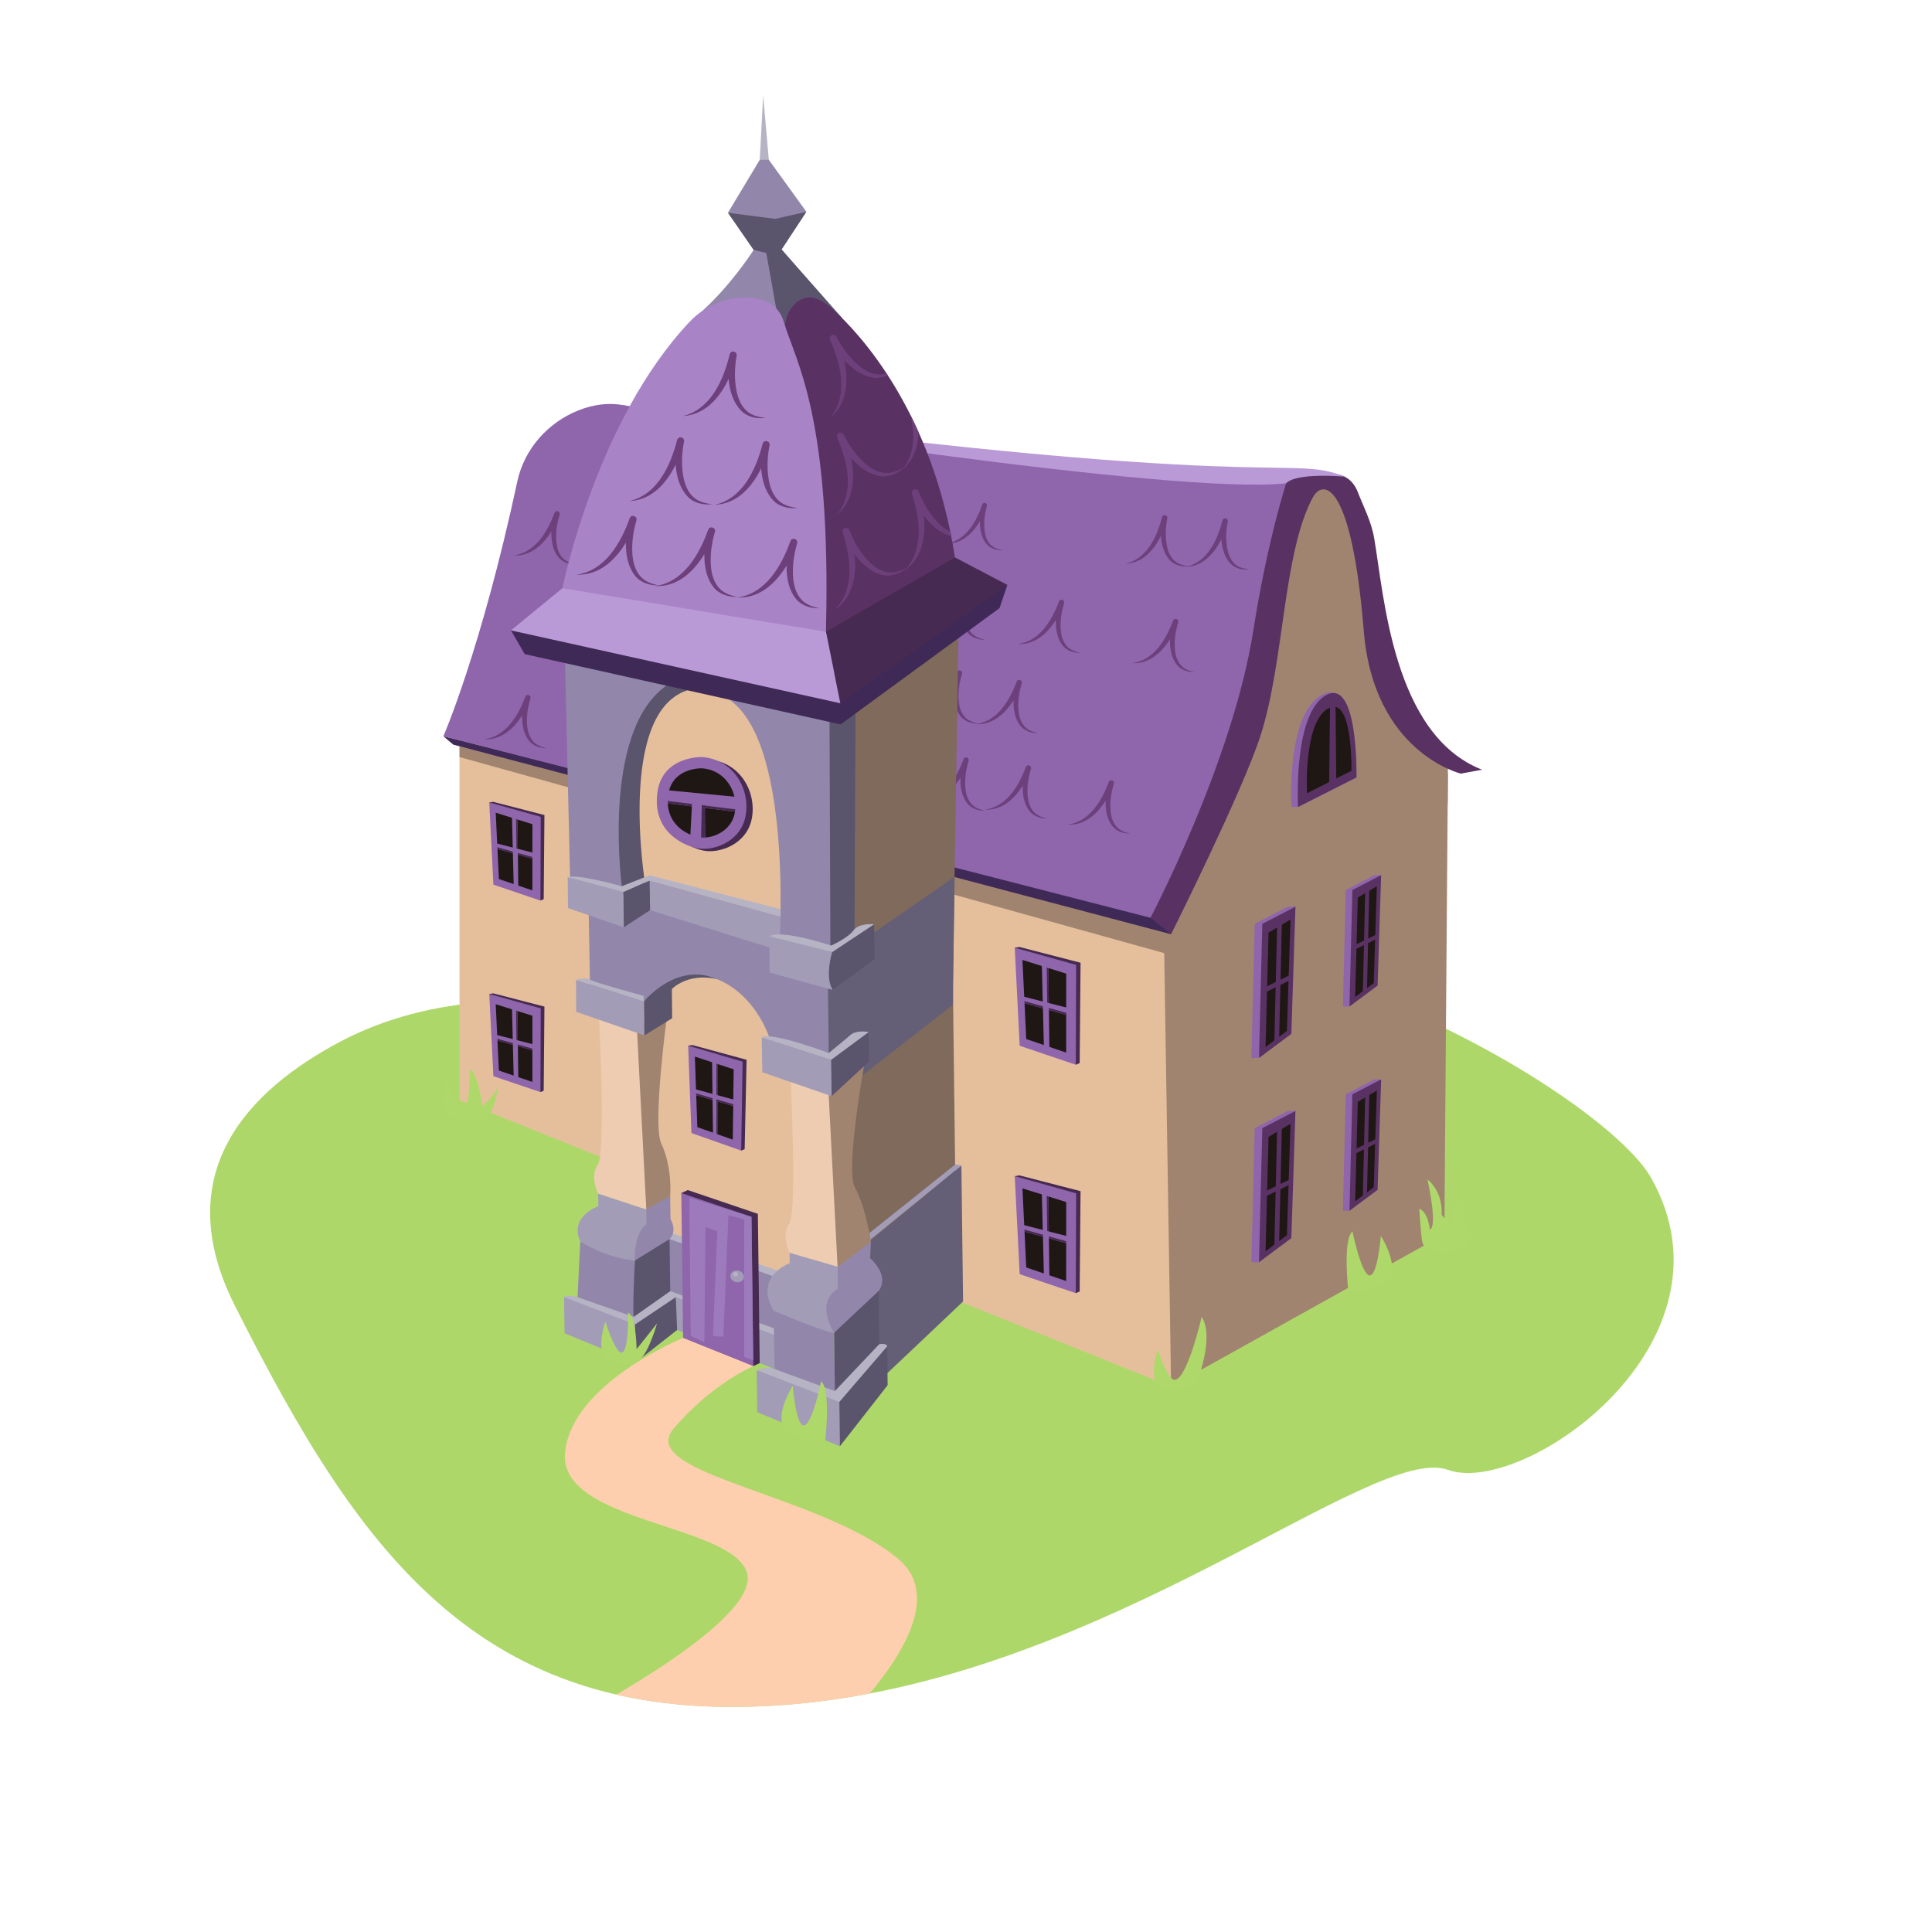 <?xml version="1.0" encoding="utf-8"?>
<!-- Generator: Adobe Illustrator 26.0.1, SVG Export Plug-In . SVG Version: 6.00 Build 0)  -->
<svg version="1.1" id="Layer_1" xmlns="http://www.w3.org/2000/svg" xmlns:xlink="http://www.w3.org/1999/xlink" x="0px" y="0px"
	 viewBox="0 0 2000 2000" style="enable-background:new 0 0 2000 2000;" xml:space="preserve">
<style type="text/css">
	.st0{fill:#AED76A;}
	.st1{clip-path:url(#SVGID_00000088831604429841363170000010541510272170745522_);fill:#FECFAE;}
	.st2{fill:#AAA49B;}
	.st3{fill:#8F65AC;}
	.st4{fill:#E8E3DD;}
	.st5{fill:#60262E;}
	.st6{fill:#BAB6AF;}
	.st7{clip-path:url(#SVGID_00000088854108157753960390000017468634172370354328_);fill:#FECFAE;}
	.st8{fill:#E5BF9C;}
	.st9{fill:#A08470;}
	.st10{fill:#3F2957;}
	.st11{fill:#AFD86A;}
	.st12{clip-path:url(#SVGID_00000169537792617530803290000000470519807227545531_);fill:#FECFAE;}
	.st13{clip-path:url(#SVGID_00000051367298606666615210000002565569125539723667_);fill:#FECFAE;}
	.st14{fill:#877874;}
	.st15{fill:#967266;}
	.st16{fill:#4C3B36;}
	.st17{fill:#725B51;}
	.st18{fill:#DDCBB8;}
	.st19{fill:#441C0C;}
	.st20{fill:#592710;}
	.st21{fill:#724E44;}
	.st22{clip-path:url(#SVGID_00000106111017752884034910000006477927393708922811_);fill:#FECFAE;}
	.st23{fill:#77A22F;}
	.st24{fill:#AA9983;}
	.st25{fill:#EAC794;}
	.st26{fill:#936B3E;}
	.st27{fill:#E0D1B7;}
	.st28{fill:#BF9D71;}
	.st29{fill:#4C94BF;}
	.st30{fill:#FFFFFF;}
	.st31{fill:#7B625C;}
	.st32{fill:#392516;}
	.st33{fill:#551C3B;}
	.st34{fill:#A28A84;}
	.st35{fill:#B48F6C;}
	.st36{fill:#FECFAE;}
	.st37{fill:#402F21;}
	.st38{fill:#381126;}
	.st39{fill:#7A6047;}
	.st40{fill:#6B6969;}
	.st41{fill:#4F3F2F;}
	.st42{fill:#787676;}
	.st43{fill:#908D8E;}
	.st44{fill:#6E899F;}
	.st45{fill:#FDCFAC;}
	.st46{fill:#62534C;}
	.st47{fill:#554A44;}
	.st48{fill:#3D5669;}
	.st49{fill:#293035;}
	.st50{fill:#78685E;}
	.st51{fill:#8F8D8E;}
	.st52{fill:#38444D;}
	.st53{fill:#797677;}
	.st54{fill:#CAB399;}
	.st55{fill:#A5917A;}
	.st56{fill:#8BBC38;}
	.st57{fill:#AA4226;}
	.st58{fill:#312419;}
	.st59{fill:#443428;}
	.st60{fill:#846A55;}
	.st61{fill:none;}
	.st62{fill:#634C3B;}
	.st63{clip-path:url(#SVGID_00000124878416580464556780000003242188827198203291_);}
	.st64{fill:#D6BA9D;}
	.st65{fill:#1E1713;}
	.st66{fill:#B99971;}
	.st67{fill:#8C6D51;}
	.st68{fill:#9E7E5C;}
	.st69{clip-path:url(#SVGID_00000103249287191274752830000000822439810555055006_);}
	.st70{fill:#352820;}
	.st71{fill:#665140;}
	.st72{clip-path:url(#SVGID_00000165941424979658985150000000020017215534174871_);}
	.st73{clip-path:url(#SVGID_00000145035070865621600010000013232310998224787380_);}
	.st74{clip-path:url(#SVGID_00000013195290438881060600000005009325725533992857_);}
	.st75{clip-path:url(#SVGID_00000132076357171276836720000012870061402177942170_);}
	.st76{fill:#8ABD32;}
	.st77{clip-path:url(#SVGID_00000084494512235450178610000008314780429902975921_);}
	.st78{fill:#993A23;}
	.st79{clip-path:url(#SVGID_00000065758047314977931670000018338801301162239638_);fill:#993A23;}
	.st80{fill:#7A291B;}
	.st81{clip-path:url(#SVGID_00000068642716630563591040000001666786441192481935_);fill:#993A23;}
	.st82{fill:#BC4D3B;}
	.st83{fill:#846F5A;}
	.st84{fill:#AD957D;}
	.st85{fill:#D8C9BA;}
	.st86{fill:#C4B19F;}
	.st87{fill:#705E4D;}
	.st88{clip-path:url(#SVGID_00000128447266056028224660000010782078895232661935_);fill:#998776;}
	.st89{fill:#604F40;}
	.st90{fill:#A39386;}
	.st91{clip-path:url(#SVGID_00000090260860524938274140000012608793504487522706_);fill:#998776;}
	.st92{clip-path:url(#SVGID_00000005224186822558902090000008783324811882301118_);fill:#998776;}
	.st93{clip-path:url(#SVGID_00000040570455356223436330000007325036464289021353_);fill:#846F5A;}
	.st94{clip-path:url(#SVGID_00000040570455356223436330000007325036464289021353_);fill:#998776;}
	.st95{fill:#E5D6C7;}
	.st96{fill:#937D69;}
	.st97{fill:#3C3229;}
	.st98{fill:#71BBD8;}
	.st99{fill:#EC7D51;}
	.st100{fill:url(#SVGID_00000049204015820318826640000006519110980725205123_);}
	.st101{opacity:0.65;fill:url(#SVGID_00000057828679254155012730000018351186124219511430_);}
	.st102{opacity:0.65;fill:url(#SVGID_00000098924987318189127930000006099098066691061650_);}
	.st103{clip-path:url(#SVGID_00000049217818335012662400000002364970521149647239_);fill:#998776;}
	.st104{clip-path:url(#SVGID_00000044150294950239929030000005048053933775535021_);fill:#998776;}
	.st105{clip-path:url(#SVGID_00000000906806185368918990000003297186671018386823_);fill:#846F5A;}
	.st106{clip-path:url(#SVGID_00000000906806185368918990000003297186671018386823_);fill:#998776;}
	.st107{fill:#A08975;}
	.st108{clip-path:url(#SVGID_00000140719333188066443570000012251769345455854246_);}
	.st109{fill:url(#SVGID_00000031901266591539699710000000104226513777108664_);}
	.st110{opacity:0.65;fill:url(#SVGID_00000145018496965073207980000017288151397445131169_);}
	.st111{fill:#998776;}
	.st112{fill:#C1AE9F;}
	.st113{clip-path:url(#SVGID_00000168830742216483072390000003227732070575050634_);fill:#846F5A;}
	.st114{clip-path:url(#SVGID_00000168830742216483072390000003227732070575050634_);fill:#998776;}
	.st115{clip-path:url(#SVGID_00000030471176150047479980000012026364692974368648_);}
	.st116{fill:#515151;}
	.st117{fill:#7A7A7A;}
	.st118{fill:#8C8C8C;}
	.st119{fill:#F5E3BA;}
	.st120{fill:#593263;}
	.st121{opacity:0.4;fill:#BB986F;}
	.st122{fill:#A5A5A5;}
	.st123{fill:#BB986F;}
	.st124{fill:#A883C6;}
	.st125{fill:#2E1849;}
	.st126{fill:#6B6B6B;}
	.st127{fill:#724382;}
	.st128{clip-path:url(#SVGID_00000036932815286504035930000012952135808348929424_);fill:#8ABD32;}
	.st129{clip-path:url(#SVGID_00000096044954027049791830000009358412972578870702_);}
	.st130{fill:#70442C;}
	.st131{opacity:0.2;clip-path:url(#SVGID_00000170258514607172736650000003539806114137069999_);fill:#70442C;}
	.st132{fill:#A36B4B;}
	.st133{fill:#875536;}
	.st134{fill:#D5AF73;}
	.st135{opacity:0.2;clip-path:url(#SVGID_00000013181089820776469650000004118138966920925874_);fill:#70442C;}
	.st136{opacity:0.2;clip-path:url(#SVGID_00000077324803487166132900000000363182750958372752_);fill:#70442C;}
	.st137{opacity:0.4;clip-path:url(#SVGID_00000096034149305116357230000011262948127237848981_);fill:#70442C;}
	.st138{opacity:0.2;clip-path:url(#SVGID_00000096034149305116357230000011262948127237848981_);fill:#70442C;}
	.st139{clip-path:url(#SVGID_00000067201477330424483820000002588778271786104963_);fill:#FECFAE;}
	.st140{fill:#9B8572;}
	.st141{fill:#4F2C2A;}
	.st142{fill:#934D3D;}
	.st143{clip-path:url(#SVGID_00000041285550554858010470000001768728920141112506_);fill:#70442C;}
	.st144{fill:#BF975D;}
	.st145{fill:#A57341;}
	.st146{clip-path:url(#SVGID_00000000214524271729026880000015458091714228523446_);fill:#70442C;}
	.st147{clip-path:url(#SVGID_00000155854935332168109680000001919731142921405372_);fill:#70442C;}
	.st148{fill:#4A1F19;}
	.st149{clip-path:url(#SVGID_00000093148961530010273030000001821662568480027790_);fill:#A37A79;}
	.st150{fill:#D19857;}
	.st151{fill:#D6B58E;}
	.st152{fill:#AF8956;}
	.st153{clip-path:url(#SVGID_00000000204954118437277310000000800061732905914541_);fill:#FECFAE;}
	.st154{fill:#93643A;}
	.st155{clip-path:url(#SVGID_00000109714807647854742180000014216653706037491117_);fill:#70442C;}
	.st156{clip-path:url(#SVGID_00000091714669488415439100000008687827426268479132_);fill:#70442C;}
	.st157{clip-path:url(#SVGID_00000000930582031032069340000016002345139393826469_);fill:#70442C;}
	.st158{clip-path:url(#SVGID_00000164484772717489338380000005026309848608077188_);fill:#70442C;}
	.st159{clip-path:url(#SVGID_00000178916690327337152790000005286026783716841659_);fill:#70442C;}
	.st160{clip-path:url(#SVGID_00000080182687586088738670000001656045489093213627_);fill:#70442C;}
	.st161{clip-path:url(#SVGID_00000113318787660075275150000000052049432896082305_);fill:#70442C;}
	.st162{clip-path:url(#SVGID_00000093855351998425597490000004651293051463544475_);fill:#70442C;}
	.st163{clip-path:url(#SVGID_00000033355684871494687060000018096670495076184493_);fill:#70442C;}
	.st164{clip-path:url(#SVGID_00000011000927693292012380000017728848214074570928_);fill:#70442C;}
	.st165{clip-path:url(#SVGID_00000088126217176959908930000014671555862257180075_);fill:#70442C;}
	.st166{clip-path:url(#SVGID_00000164502493544865644170000012291147446251293073_);fill:#70442C;}
	.st167{clip-path:url(#SVGID_00000147926335767097269230000010429839265977505982_);fill:#A37A79;}
	.st168{clip-path:url(#SVGID_00000023257465558723224580000016184162259236408729_);fill:#FECFAE;}
	.st169{clip-path:url(#SVGID_00000104667431755982047690000015209025357988754596_);fill:#70442C;}
	.st170{clip-path:url(#SVGID_00000068647875126157776790000014314946667010189440_);fill:#70442C;}
	.st171{clip-path:url(#SVGID_00000111149733502182126950000017697115398788787364_);fill:#70442C;}
	.st172{fill:#877366;}
	.st173{clip-path:url(#SVGID_00000047051290772475525130000003532694405026575498_);fill:#FECFAE;}
	.st174{fill:#4E8BC1;}
	.st175{fill:#F9EBE8;}
	.st176{fill:#C9B3AD;}
	.st177{fill:#EAD2CC;}
	.st178{fill:#387BAD;}
	.st179{clip-path:url(#SVGID_00000054960966605516484060000002004541202208526747_);fill:#8ABD32;}
	.st180{clip-path:url(#SVGID_00000161630913620929289280000009241188093006506644_);fill:#8ABD32;}
	.st181{clip-path:url(#SVGID_00000132770175201263352050000010192805512895124867_);fill:#8ABD32;}
	.st182{clip-path:url(#SVGID_00000091010229524033977560000009120578751325521076_);fill:#8ABD32;}
	.st183{clip-path:url(#SVGID_00000164496224321765138340000017070077176231902647_);fill:#8ABD32;}
	.st184{clip-path:url(#SVGID_00000088830256586343093770000002207356323497239440_);fill:#FECFAE;}
	.st185{clip-path:url(#SVGID_00000072260179675731417290000015308521056583090878_);fill:#8ABD32;}
	.st186{fill:#5597C9;}
	.st187{fill:#1572A0;}
	.st188{fill:#D6C5C1;}
	.st189{clip-path:url(#SVGID_00000060722118305266472730000001575399134158287802_);fill:#8ABD32;}
	.st190{fill:#61A6D1;}
	.st191{fill:#B2A19D;}
	.st192{clip-path:url(#SVGID_00000031908129573290755980000014718156277557265059_);fill:#8ABD32;}
	.st193{clip-path:url(#SVGID_00000005979081688439087060000016741932176120390558_);fill:#FECFAE;}
	.st194{clip-path:url(#SVGID_00000005264799508800664270000007070222519992100270_);fill:#8ABD32;}
	.st195{clip-path:url(#SVGID_00000046337789416574241130000013304650470750070950_);fill:#FECFAE;}
	.st196{fill:#A07775;}
	.st197{fill:#B79C86;}
	.st198{fill:#8C383B;}
	.st199{fill:#A5606B;}
	.st200{fill:#8F534A;}
	.st201{fill:#523028;}
	.st202{fill:#7A2C32;}
	.st203{fill:#965D59;}
	.st204{clip-path:url(#SVGID_00000047738663678111406630000002092828502625986492_);fill:#8F534A;}
	.st205{clip-path:url(#SVGID_00000005949218785856761140000000458394569682763441_);fill:#8BBC38;}
	.st206{clip-path:url(#SVGID_00000001635292721538536800000006024681415548657337_);fill:#8BBC38;}
	.st207{clip-path:url(#SVGID_00000097485081639012825810000002038407449290846852_);fill:#FDCFAC;}
	.st208{clip-path:url(#SVGID_00000122000152880853882630000016639051806209148083_);fill:#8F534A;}
	.st209{fill:#5B3932;}
	.st210{fill:#9E5F59;}
	.st211{clip-path:url(#SVGID_00000131345810439494569600000015726709756749100945_);fill:#8BBC38;}
	.st212{clip-path:url(#SVGID_00000180328595464571983810000009478048405319724186_);fill:#603D38;}
	.st213{clip-path:url(#SVGID_00000011740568901426839670000005770812072026241707_);fill:#523028;}
	.st214{fill:#914047;}
	.st215{clip-path:url(#SVGID_00000157299934014659517300000000042396323063119260_);fill:#8BBC38;}
	.st216{clip-path:url(#SVGID_00000038386790590730495000000015823929741211433901_);fill:#8BBC38;}
	.st217{clip-path:url(#SVGID_00000160186552435798922910000012322584631153431431_);fill:#603D38;}
	.st218{clip-path:url(#SVGID_00000142865071269448669400000007280807703773118623_);fill:#523028;}
	.st219{clip-path:url(#SVGID_00000134233637815382823830000008629653098667327880_);fill:#8BBC38;}
	.st220{clip-path:url(#SVGID_00000008846170663837907110000018037712974213432966_);fill:#8BBC38;}
	.st221{clip-path:url(#SVGID_00000040555561286044897110000003805317297606475404_);fill:#8ABD32;}
	.st222{clip-path:url(#SVGID_00000125586168149597383440000007661107486531409809_);fill:#441C0C;}
	.st223{fill:#9B786F;}
	.st224{fill:#8E7C75;}
	.st225{opacity:0.8;fill:#A3ACAF;}
	.st226{fill:#838C8E;}
	.st227{fill:#CFE59A;}
	.st228{clip-path:url(#SVGID_00000169549018059622694810000004391458220916355734_);fill:#FECFAE;}
	.st229{clip-path:url(#SVGID_00000173142808608822713730000005909446760196874390_);fill:#441C0C;}
	.st230{fill:#773825;}
	.st231{clip-path:url(#SVGID_00000070837546392972623800000009385732258571539076_);}
	.st232{clip-path:url(#SVGID_00000169552221301695490460000012263437817475120318_);}
	.st233{clip-path:url(#SVGID_00000149369599832283139680000016784993692732062366_);fill:#441C0C;}
	.st234{clip-path:url(#SVGID_00000063634237131024561310000013706353717209370505_);}
	.st235{clip-path:url(#SVGID_00000061473559357159038990000000952020199183938223_);fill:#441C0C;}
	.st236{fill:#2B1009;}
	.st237{opacity:0.8;fill:#B8BFC1;}
	.st238{fill:#B8BFC1;}
	.st239{fill:#F5FFCA;}
	.st240{fill:#A0C45B;}
	.st241{fill:#BCE077;}
	.st242{clip-path:url(#SVGID_00000165203296995175981420000011968835964005184688_);fill:#FECFAE;}
	.st243{clip-path:url(#SVGID_00000067223184408218123880000003068005101344009600_);}
	.st244{fill:#B99AD6;}
	.st245{fill:#EDCCB2;}
	.st246{fill:#9287AB;}
	.st247{fill:#B6B3C4;}
	.st248{fill:#A29CB7;}
	.st249{fill:#5A546D;}
	.st250{fill:#7F6A5C;}
	.st251{fill:#645F77;}
	.st252{fill:#472A51;}
	.st253{clip-path:url(#SVGID_00000005959954054007617450000017389992899908407725_);}
	.st254{fill:#6D407C;}
	.st255{clip-path:url(#SVGID_00000121278924523904704850000003423150245461089680_);fill:#6D407C;}
	.st256{clip-path:url(#SVGID_00000022541103043886060080000012445945789282111396_);fill:#6D407C;}
	.st257{clip-path:url(#SVGID_00000152223482117118562720000012735279645668218021_);fill:#8ABD32;}
	.st258{fill:#76708E;}
	.st259{clip-path:url(#SVGID_00000078724252353829659150000006521504542866687913_);fill:#6D407C;}
	.st260{clip-path:url(#SVGID_00000168099559394390137390000004867369752432594575_);fill:#6D407C;}
	.st261{fill:#9C7ABC;}
	.st262{clip-path:url(#SVGID_00000013871121745566622090000008222961029151024319_);fill:#FECFAE;}
	.st263{clip-path:url(#SVGID_00000025440195574175393980000016685915466785908135_);fill:#6D407C;}
	.st264{clip-path:url(#SVGID_00000148648892393245453030000011916957111015406764_);fill:#B99AD6;}
	.st265{clip-path:url(#SVGID_00000049930948677949230060000007780488001665355171_);fill:#FECFAE;}
	.st266{clip-path:url(#SVGID_00000122714933930635031840000016210676439872021936_);fill:#8ABD32;}
	.st267{fill:#8C796F;}
	.st268{fill:#633C27;}
	.st269{fill:#3F2519;}
	.st270{fill:#6B5E55;}
	.st271{clip-path:url(#SVGID_00000166659928802187759780000002028852738563098017_);fill:#633C27;}
	.st272{fill:#7A6B5F;}
	.st273{fill:#2B1811;}
	.st274{fill:#594E47;}
	.st275{fill:#685C53;}
	.st276{fill:#A8968A;}
	.st277{fill:#996A52;}
	.st278{fill:#B2A197;}
	.st279{fill:#A39081;}
	.st280{clip-path:url(#SVGID_00000161605282587086328690000001293651873121904572_);}
	.st281{clip-path:url(#SVGID_00000147905318197871344360000011578174926633729417_);fill:#FECFAE;}
	.st282{fill:#685443;}
	.st283{fill:#CCB193;}
	.st284{fill:#BB9C75;}
	.st285{fill:#C6A283;}
	.st286{fill:#897056;}
	.st287{fill:#DB6800;}
	.st288{fill:#F28D26;}
	.st289{fill:#702C31;}
	.st290{fill:#9B8067;}
	.st291{fill:#35261D;}
	.st292{fill:#4B3628;}
	.st293{fill:#658723;}
	.st294{fill:#EDD87E;}
	.st295{fill:#992828;}
	.st296{fill:#C93F3F;}
	.st297{fill:#E1C243;}
	.st298{fill:#D8B213;}
	.st299{fill:#E5CA57;}
	.st300{clip-path:url(#SVGID_00000140002105226663925670000005540080144556149405_);}
	.st301{clip-path:url(#SVGID_00000002386076911893399970000001211650854879091876_);fill:#FECFAE;}
	.st302{fill:#AD8B82;}
	.st303{clip-path:url(#SVGID_00000134966919314458718900000007095699568836532097_);}
	.st304{fill:#7C685B;}
	.st305{clip-path:url(#SVGID_00000030472462528066629500000014488609913994104250_);}
	.st306{clip-path:url(#SVGID_00000098206828315964414490000011301465686539191711_);}
	.st307{fill:#E2D3C5;}
	.st308{fill:#FFEEA9;}
	.st309{fill:#2B211F;}
	.st310{fill:#A3847E;}
	.st311{fill:#544541;}
	.st312{clip-path:url(#SVGID_00000101794375218167625420000008129907053174847649_);fill:#7C251C;}
	.st313{fill:#7C251C;}
	.st314{fill:#CEA380;}
	.st315{clip-path:url(#SVGID_00000158029183754079939020000009040213544807661498_);fill:#8E2F20;}
	.st316{clip-path:url(#SVGID_00000074427140358962840800000000763904431208894853_);fill:#AA4226;}
	.st317{fill:#BA9B95;}
	.st318{fill:#6B5956;}
	.st319{fill:#594947;}
	.st320{fill:#877674;}
	.st321{clip-path:url(#SVGID_00000098182180906651318480000008157476345525645473_);fill:#B6B3C4;}
	.st322{clip-path:url(#SVGID_00000148645407538706007940000003080179479617254064_);fill:#B6B3C4;}
	.st323{clip-path:url(#SVGID_00000004512390373892454410000009238733412011276675_);fill:#E5CA57;}
	.st324{clip-path:url(#SVGID_00000004544368010802624990000012570789554335964578_);fill:#E5CA57;}
	.st325{clip-path:url(#SVGID_00000141414133876849848680000005863675560407888039_);fill:#FECFAE;}
	.st326{fill:#EEC8B8;}
	.st327{fill:#CEA697;}
	.st328{fill:#888499;}
	.st329{fill:#9B4329;}
	.st330{fill:#933D2E;}
	.st331{fill:#843523;}
	.st332{fill:#CC6748;}
	.st333{fill:#B7542E;}
	.st334{fill:#7C3237;}
	.st335{fill:#893724;}
	.st336{fill:#914759;}
	.st337{fill:#D67B5F;}
	.st338{clip-path:url(#SVGID_00000127728304263543304700000001460760783041622171_);fill:#B6B3C4;}
	.st339{clip-path:url(#SVGID_00000155849594794024569300000000463200084806850456_);fill:#B6B3C4;}
	.st340{clip-path:url(#SVGID_00000150062316065404534530000000441425105291243951_);fill:#E5CA57;}
	.st341{clip-path:url(#SVGID_00000125566424711507890290000012150117383791608199_);fill:#E5CA57;}
	.st342{clip-path:url(#SVGID_00000052801059605799587870000018254488652106985397_);fill:#B6B3C4;}
	.st343{clip-path:url(#SVGID_00000012431740897811724580000014698357579324119459_);fill:#B6B3C4;}
	.st344{clip-path:url(#SVGID_00000142859331512089350730000005156579276005473443_);fill:#AED76A;}
	.st345{clip-path:url(#SVGID_00000096766120943338213330000001915540742981622205_);fill:#B6B3C4;}
	.st346{clip-path:url(#SVGID_00000025435963330550884220000005021502478197793983_);fill:#B6B3C4;}
	.st347{clip-path:url(#SVGID_00000021839976997447947000000006252561446475655329_);fill:#E5CA57;}
	.st348{clip-path:url(#SVGID_00000052080660036410135410000012455938402793830811_);}
	.st349{clip-path:url(#SVGID_00000000930501149759138920000011459287440625162382_);fill:#8BBC38;}
	.st350{fill:#A37A79;}
	.st351{fill:#7F74B5;}
	.st352{clip-path:url(#SVGID_00000109001531255743049970000016301577886214302360_);fill:#FECFAE;}
	.st353{clip-path:url(#SVGID_00000096035006080733945720000010329918807974719670_);fill:#E0D1B7;}
	.st354{clip-path:url(#SVGID_00000096035006080733945720000010329918807974719670_);}
	.st355{clip-path:url(#SVGID_00000061469293554879422430000011973798896274896050_);fill:#A37A79;}
	.st356{fill:#682A30;}
	.st357{opacity:0.58;fill:#AA9983;}
	.st358{opacity:0.58;fill:#9B4329;}
	.st359{opacity:0.58;fill:#B7542E;}
	.st360{fill:#755959;}
	.st361{fill:#BC9595;}
	.st362{clip-path:url(#SVGID_00000068678350294020630860000003649647779055242660_);}
	.st363{fill:#E2D8C7;}
	.st364{fill:#969189;}
	.st365{fill:#BAB3A8;}
	.st366{fill:#54423E;}
	.st367{clip-path:url(#SVGID_00000003102886839526459610000004470430594575450785_);fill:#877069;}
	.st368{clip-path:url(#SVGID_00000121992763769473266970000003980468345143038592_);fill:#725B51;}
	.st369{fill:#EFE8DF;}
	.st370{clip-path:url(#SVGID_00000106111155729298135540000013332221168877921467_);fill:#969189;}
	.st371{fill:#765196;}
	.st372{clip-path:url(#SVGID_00000157297239560723870020000016958577041633646466_);fill:#A883C6;}
</style>
<path class="st0" d="M580.81,1039.81c-80.01-9.9-162.13,3.26-229.08,38.77c-94.36,50.05-177.9,135.47-108.72,272.81
	c131.11,260.27,258.25,442.13,581.7,412.49c323.45-29.63,596.34-270.46,674.16-242.29c77.82,28.17,306.86-131.03,210.3-302.42
	c-49.51-87.87-451.6-335.71-803.69-232.92C723.94,1039.25,629.61,1045.85,580.81,1039.81z"/>
<g>
	<defs>
		<path id="SVGID_00000079465768635100824120000003532189499566687903_" d="M580.81,1039.81c-80.01-9.9-162.13,3.26-229.08,38.77
			c-94.36,50.05-177.9,135.47-108.72,272.81c131.11,260.27,258.25,442.13,581.7,412.49c323.45-29.63,596.34-270.46,674.16-242.29
			c77.82,28.17,306.86-131.03,210.3-302.42c-49.51-87.87-451.6-335.71-803.69-232.92C723.94,1039.25,629.61,1045.85,580.81,1039.81z
			"/>
	</defs>
	<clipPath id="SVGID_00000070837794709877287160000013654414182166112180_">
		<use xlink:href="#SVGID_00000079465768635100824120000003532189499566687903_"  style="overflow:visible;"/>
	</clipPath>
	<path style="clip-path:url(#SVGID_00000070837794709877287160000013654414182166112180_);fill:#FECFAE;" d="M707.13,1385.02
		c0,0-115.88,47.3-122.22,119.04c-6.34,71.73,169.57,73.32,187.95,122.74c18.39,49.41-175.01,149.84-175.01,149.84l219.65,57.38
		c0,0,193.53-154.09,111.46-221.04s-271.13-87.24-231.76-133.9s82.62-64.9,82.62-64.9S792.65,1304.24,707.13,1385.02z"/>
</g>
<polygon class="st8" points="475.7,1138.86 1212.31,1435.34 1442.14,944.73 1012.86,884.2 475.7,734.9 "/>
<polygon class="st9" points="475.7,772.55 475.7,783.71 1218.52,990.39 1218.52,961.73 "/>
<polygon class="st9" points="1212.31,1435.34 1495.2,1277.65 1498.87,800.85 1204.26,927.89 "/>
<polygon class="st9" points="1498.63,832.16 1498.87,795.88 1431.84,693.97 1393.34,525.7 1374.22,490.63 1318.13,509.24 
	1250.63,662.32 1212.31,858.8 1250.63,986.68 1436.77,955.44 "/>
<polygon class="st10" points="459,762.13 469.24,770.85 1212.31,967.13 1196.95,948.89 465.69,763.76 "/>
<g>
	<polygon class="st252" points="1055.38,1216.76 1050.47,1217.56 1055.74,1227.65 1060.15,1315.38 1110.39,1332.4 1113.67,1338.68 
		1117.67,1336.95 1118.58,1233.08 	"/>
	<polygon class="st3" points="1055.57,1319.01 1113.67,1338.68 1114.01,1235.32 1050.47,1217.56 	"/>
	<polygon class="st65" points="1086.31,1320.2 1103.69,1326.1 1103.7,1287.04 1085.83,1282.06 	"/>
	<polygon class="st65" points="1080.21,1237.01 1058.44,1230.2 1060.37,1270.51 1081.18,1275.83 	"/>
	<polygon class="st65" points="1060.59,1275.02 1062.36,1312.07 1082.26,1318.83 1081.31,1280.8 	"/>
	<polygon class="st65" points="1103.71,1281.58 1103.72,1244.37 1085.28,1238.59 1085.76,1277 	"/>
	<polygon class="st252" points="1085.76,1277 1085.28,1238.59 1080.21,1237.01 1081.18,1275.83 	"/>
	<polygon class="st252" points="1081.18,1275.83 1060.37,1270.51 1060.59,1275.02 1081.31,1280.8 	"/>
	<polygon class="st252" points="1085.76,1277 1085.83,1282.06 1103.7,1287.04 1103.71,1281.58 	"/>
	<polygon class="st3" points="1078.44,1232.74 1080.6,1318.97 1084.62,1320.64 1083.52,1233.55 	"/>
	<polygon class="st3" points="1109.42,1280.86 1058.3,1267.8 1056.35,1271.7 1107.72,1286.02 	"/>
</g>
<g>
	<polygon class="st252" points="1055.38,980.3 1050.47,981.1 1055.74,991.19 1060.15,1078.92 1110.39,1095.94 1113.67,1102.22 
		1117.67,1100.49 1118.58,996.61 	"/>
	<polygon class="st3" points="1055.57,1082.55 1113.67,1102.22 1114.01,998.86 1050.47,981.1 	"/>
	<polygon class="st65" points="1086.31,1083.74 1103.69,1089.64 1103.7,1050.58 1085.83,1045.6 	"/>
	<polygon class="st65" points="1080.21,1000.55 1058.44,993.73 1060.37,1034.05 1081.18,1039.37 	"/>
	<polygon class="st65" points="1060.59,1038.56 1062.36,1075.61 1082.26,1082.37 1081.31,1044.34 	"/>
	<polygon class="st65" points="1103.71,1045.12 1103.72,1007.91 1085.28,1002.13 1085.76,1040.54 	"/>
	<polygon class="st252" points="1085.76,1040.54 1085.28,1002.13 1080.21,1000.55 1081.18,1039.37 	"/>
	<polygon class="st252" points="1081.18,1039.37 1060.37,1034.05 1060.59,1038.56 1081.31,1044.34 	"/>
	<polygon class="st252" points="1085.76,1040.54 1085.83,1045.6 1103.7,1050.58 1103.71,1045.12 	"/>
	<polygon class="st3" points="1078.44,996.28 1080.6,1082.51 1084.62,1084.18 1083.52,997.09 	"/>
	<polygon class="st3" points="1109.42,1044.4 1058.3,1031.34 1056.35,1035.24 1107.72,1049.56 	"/>
</g>
<g>
	<polygon class="st252" points="510.61,1028.32 506.49,1028.99 510.9,1037.45 514.6,1111.01 556.73,1125.28 559.48,1130.55 
		562.83,1129.1 563.59,1042 	"/>
	<polygon class="st3" points="510.77,1114.05 559.48,1130.55 559.76,1043.88 506.49,1028.99 	"/>
	<polygon class="st65" points="536.54,1115.05 551.11,1120 551.12,1087.25 536.14,1083.07 	"/>
	<polygon class="st65" points="531.42,1045.29 513.17,1039.58 514.79,1073.39 532.24,1077.85 	"/>
	<polygon class="st65" points="514.97,1077.17 516.45,1108.24 533.14,1113.9 532.34,1082.01 	"/>
	<polygon class="st65" points="551.13,1082.67 551.14,1051.47 535.67,1046.63 536.08,1078.83 	"/>
	<polygon class="st252" points="536.08,1078.83 535.67,1046.63 531.42,1045.29 532.24,1077.85 	"/>
	<polygon class="st252" points="532.24,1077.85 514.79,1073.39 514.97,1077.17 532.34,1082.01 	"/>
	<polygon class="st252" points="536.08,1078.83 536.14,1083.07 551.12,1087.25 551.13,1082.67 	"/>
	<polygon class="st3" points="529.94,1041.71 531.75,1114.02 535.13,1115.42 534.2,1042.4 	"/>
	<polygon class="st3" points="555.92,1082.07 513.05,1071.12 511.42,1074.39 554.49,1086.39 	"/>
</g>
<g>
	<polygon class="st252" points="510.61,830.05 506.49,830.72 510.9,839.18 514.6,912.74 556.73,927.01 559.48,932.28 562.83,930.83 
		563.59,843.73 	"/>
	<polygon class="st3" points="510.77,915.78 559.48,932.28 559.76,845.61 506.49,830.72 	"/>
	<polygon class="st65" points="536.54,916.78 551.11,921.73 551.12,888.98 536.14,884.8 	"/>
	<polygon class="st65" points="531.42,847.03 513.17,841.31 514.79,875.12 532.24,879.58 	"/>
	<polygon class="st65" points="514.97,878.9 516.45,909.97 533.14,915.63 532.34,883.74 	"/>
	<polygon class="st65" points="551.13,884.4 551.14,853.2 535.67,848.36 536.08,880.56 	"/>
	<polygon class="st252" points="536.08,880.56 535.67,848.36 531.42,847.03 532.24,879.58 	"/>
	<polygon class="st252" points="532.24,879.58 514.79,875.12 514.97,878.9 532.34,883.74 	"/>
	<polygon class="st252" points="536.08,880.56 536.14,884.8 551.12,888.98 551.13,884.4 	"/>
	<polygon class="st3" points="529.94,843.45 531.75,915.75 535.13,917.15 534.2,844.13 	"/>
	<polygon class="st3" points="555.92,883.8 513.05,872.85 511.42,876.12 554.49,888.12 	"/>
</g>
<path class="st120" d="M1374.22,490.63c15.04-1.48,26.17,5.03,31.54,19.16c5.19,13.67,13.67,29.33,16.77,47.22
	c10.21,58.83,19.16,203.55,111.68,239.79l-21.9,4.05c0,0-90.33-21.57-100.55-147.77c-12.43-153.47-41.91-158.07-52.74-138.09
	c-30.95,57.12-29.37,169.94-54.2,246.76c-18.75,58.02-92.52,205.38-92.52,205.38l-21.31-17.04l100.15-372.28l33.4-84.86
	L1374.22,490.63z"/>
<path class="st244" d="M590.74,458.42c0,0,34.95-41.66,55.65-38.82c681.99,93.53,685.04,49.45,745.54,73.83
	c0,0-52.06-4.9-61.37,7.84c-9.31,12.74-763.29,11.76-763.29,11.76L590.74,458.42z"/>
<path class="st3" d="M535.58,498.19c7.18-33.41,31.59-60.83,63.36-73.43c15.28-6.06,32.86-8.87,51.67-4.25
	c60.22,14.78,569.13,92.77,680.82,79.77c0,0-19.53,59.96-33.94,152.15c-21.23,135.8-106.5,297.66-106.5,297.66L459,762.13
	C459,762.13,498.01,673.04,535.58,498.19z"/>
<path class="st254" d="M948.01,739.82c22.56-2.73,35.32-24.62,42.56-44.05c1.35-3.32,6.23-1.66,5.29,1.79c0,0-0.76,2.5-0.76,2.5
	c-0.31,0.91-0.62,2.11-1.07,2.95c-1.57,2.69-5.67,1.29-5.24-1.83c0.02-0.17,0.08-0.38,0.12-0.55c0.46-1.67,1.05-3.3,1.68-4.9
	c1.4-3.25,6.18-1.58,5.27,1.83c-1.52,5.02-2.65,10.17-3.23,15.38c-1.06,10.57-0.62,24.14,8.35,31.28c3.47,2.61,7.62,4,11.88,4.94
	c-7.03,0.03-14.42-2.3-18.78-8.11c-9.17-12.08-7.61-31.32-3.56-45.1c0,0,5.27,1.83,5.27,1.83c-0.44,1.13-0.85,2.29-1.2,3.45
	c-0.06,0.22-0.19,0.63-0.24,0.85c0,0,0.01-0.04,0.01-0.04c0.34-1.89-1.55-3.61-3.4-3.13c-0.84,0.19-1.55,0.78-1.88,1.5
	c0.09-0.24,0.23-0.62,0.31-0.85c0.27-0.79,0.89-2.79,1.14-3.6c0,0,5.29,1.79,5.29,1.79C988.24,717.95,972.15,741.34,948.01,739.82
	L948.01,739.82z"/>
<path class="st254" d="M1009.9,749.65c22.56-2.73,35.32-24.62,42.56-44.05c1.35-3.32,6.23-1.66,5.29,1.79c0,0-0.76,2.5-0.76,2.5
	c-0.31,0.91-0.62,2.11-1.07,2.95c-1.57,2.69-5.67,1.29-5.24-1.83c0.02-0.17,0.08-0.38,0.12-0.55c0.46-1.67,1.05-3.3,1.68-4.9
	c1.4-3.25,6.18-1.58,5.27,1.83c-1.52,5.02-2.65,10.17-3.23,15.38c-1.06,10.57-0.62,24.14,8.35,31.28c3.47,2.61,7.62,4,11.88,4.94
	c-7.03,0.03-14.42-2.3-18.78-8.11c-9.17-12.08-7.61-31.32-3.56-45.1c0,0,5.27,1.83,5.27,1.83c-0.44,1.13-0.85,2.29-1.2,3.45
	c-0.06,0.22-0.19,0.63-0.24,0.85c0,0,0.01-0.04,0.01-0.04c0.34-1.89-1.55-3.61-3.4-3.13c-0.84,0.19-1.55,0.78-1.88,1.5
	c0.09-0.24,0.23-0.62,0.31-0.85c0.27-0.79,0.89-2.79,1.14-3.6c0,0,5.29,1.79,5.29,1.79C1050.13,727.77,1034.04,751.16,1009.9,749.65
	L1009.9,749.65z"/>
<path class="st254" d="M1171.84,686.48c22.56-2.73,35.32-24.62,42.56-44.05c1.35-3.32,6.23-1.66,5.29,1.79c0,0-0.76,2.5-0.76,2.5
	c-0.31,0.91-0.62,2.11-1.07,2.95c-1.57,2.69-5.67,1.29-5.24-1.83c0.02-0.17,0.08-0.38,0.12-0.55c0.46-1.67,1.05-3.3,1.68-4.9
	c1.4-3.25,6.18-1.58,5.27,1.83c-1.52,5.02-2.65,10.17-3.23,15.38c-1.06,10.57-0.62,24.14,8.35,31.28c3.47,2.61,7.62,4,11.88,4.94
	c-7.03,0.03-14.42-2.3-18.78-8.11c-9.17-12.08-7.61-31.32-3.56-45.1c0,0,5.27,1.83,5.27,1.83c-0.44,1.13-0.85,2.29-1.2,3.45
	c-0.06,0.22-0.19,0.63-0.24,0.85c0,0,0.01-0.04,0.01-0.04c0.34-1.89-1.55-3.61-3.4-3.13c-0.84,0.19-1.55,0.78-1.88,1.5
	c0.09-0.24,0.23-0.62,0.31-0.85c0.27-0.79,0.89-2.79,1.14-3.6c0,0,5.29,1.79,5.29,1.79C1212.07,664.6,1195.98,687.99,1171.84,686.48
	L1171.84,686.48z"/>
<path class="st254" d="M1019.41,838.05c22.56-2.73,35.32-24.62,42.56-44.05c1.35-3.32,6.23-1.66,5.29,1.79c0,0-0.76,2.5-0.76,2.5
	c-0.31,0.91-0.62,2.11-1.07,2.95c-1.57,2.69-5.67,1.29-5.24-1.83c0.02-0.17,0.08-0.38,0.12-0.55c0.46-1.67,1.05-3.3,1.68-4.9
	c1.4-3.25,6.18-1.58,5.27,1.83c-1.52,5.02-2.65,10.17-3.23,15.38c-1.06,10.57-0.62,24.14,8.35,31.28c3.47,2.61,7.62,4,11.88,4.94
	c-7.03,0.03-14.42-2.3-18.78-8.11c-9.17-12.08-7.61-31.32-3.56-45.1c0,0,5.27,1.83,5.27,1.83c-0.44,1.13-0.85,2.29-1.2,3.45
	c-0.06,0.22-0.19,0.63-0.24,0.85c0,0,0.01-0.04,0.01-0.04c0.34-1.89-1.55-3.61-3.4-3.13c-0.84,0.19-1.55,0.78-1.88,1.5
	c0.09-0.24,0.23-0.62,0.31-0.85c0.27-0.79,0.89-2.79,1.14-3.6c0,0,5.29,1.79,5.29,1.79
	C1059.64,816.18,1043.54,839.57,1019.41,838.05L1019.41,838.05z"/>
<path class="st254" d="M1105.2,853.6c22.56-2.73,35.32-24.62,42.56-44.05c1.35-3.32,6.23-1.66,5.29,1.79c0,0-0.76,2.5-0.76,2.5
	c-0.31,0.91-0.62,2.11-1.07,2.95c-1.57,2.69-5.67,1.29-5.24-1.83c0.02-0.17,0.08-0.38,0.12-0.55c0.46-1.67,1.05-3.3,1.68-4.9
	c1.4-3.25,6.18-1.58,5.27,1.83c-1.52,5.02-2.65,10.17-3.23,15.38c-1.06,10.57-0.62,24.14,8.35,31.28c3.47,2.61,7.62,4,11.88,4.94
	c-7.03,0.03-14.42-2.3-18.78-8.11c-9.17-12.08-7.61-31.32-3.56-45.1c0,0,5.27,1.83,5.27,1.83c-0.44,1.13-0.85,2.29-1.21,3.45
	c-0.06,0.22-0.19,0.63-0.24,0.85c0,0,0.01-0.04,0.01-0.04c0.34-1.89-1.55-3.61-3.4-3.13c-0.84,0.19-1.55,0.78-1.88,1.5
	c0.09-0.24,0.23-0.62,0.31-0.85c0.27-0.79,0.89-2.79,1.14-3.6c0,0,5.29,1.79,5.29,1.79C1145.43,831.73,1129.34,855.12,1105.2,853.6
	L1105.2,853.6z"/>
<path class="st254" d="M954.89,829.93c22.56-2.73,35.32-24.62,42.56-44.05c1.35-3.32,6.23-1.66,5.29,1.79c0,0-0.76,2.5-0.76,2.5
	c-0.31,0.91-0.62,2.11-1.07,2.95c-1.57,2.69-5.67,1.29-5.24-1.83c0.02-0.17,0.08-0.38,0.12-0.55c0.46-1.67,1.05-3.3,1.68-4.9
	c1.4-3.25,6.18-1.58,5.27,1.83c-1.52,5.02-2.65,10.17-3.23,15.38c-1.06,10.57-0.62,24.14,8.35,31.28c3.47,2.61,7.62,4,11.88,4.94
	c-7.03,0.03-14.42-2.3-18.78-8.11c-9.17-12.08-7.61-31.32-3.56-45.1c0,0,5.27,1.83,5.27,1.83c-0.44,1.13-0.85,2.29-1.2,3.45
	c-0.06,0.22-0.19,0.63-0.24,0.85c0,0,0.01-0.04,0.01-0.04c0.34-1.89-1.55-3.61-3.4-3.13c-0.84,0.19-1.55,0.78-1.88,1.5
	c0.09-0.24,0.23-0.62,0.31-0.85c0.27-0.79,0.89-2.79,1.14-3.6l5.29,1.79C995.12,808.05,979.03,831.45,954.89,829.93L954.89,829.93z"
	/>
<path class="st254" d="M501.25,765.21c22.56-2.73,35.32-24.62,42.56-44.05c1.35-3.32,6.23-1.66,5.29,1.79c0,0-0.76,2.5-0.76,2.5
	c-0.31,0.91-0.62,2.11-1.07,2.95c-1.57,2.69-5.67,1.29-5.24-1.83c0.02-0.17,0.08-0.38,0.12-0.55c0.46-1.67,1.05-3.3,1.68-4.9
	c1.4-3.25,6.18-1.58,5.27,1.83c-1.52,5.02-2.65,10.17-3.23,15.38c-1.06,10.57-0.62,24.14,8.35,31.28c3.47,2.61,7.62,4,11.88,4.94
	c-7.03,0.03-14.42-2.3-18.78-8.11c-9.17-12.08-7.61-31.32-3.56-45.1c0,0,5.27,1.83,5.27,1.83c-0.44,1.13-0.85,2.29-1.21,3.45
	c-0.06,0.22-0.19,0.63-0.24,0.85c0,0,0.01-0.04,0.01-0.04c0.34-1.89-1.55-3.61-3.4-3.13c-0.84,0.19-1.55,0.78-1.88,1.5
	c0.09-0.24,0.23-0.62,0.31-0.85c0.27-0.79,0.89-2.79,1.14-3.6c0,0,5.29,1.79,5.29,1.79C541.48,743.33,525.39,766.73,501.25,765.21
	L501.25,765.21z"/>
<path class="st254" d="M531.48,574.98c22.56-2.73,35.32-24.62,42.56-44.05c1.35-3.32,6.23-1.66,5.29,1.79c0,0-0.76,2.5-0.76,2.5
	c-0.31,0.91-0.62,2.11-1.07,2.95c-1.57,2.69-5.67,1.29-5.24-1.83c0.02-0.17,0.08-0.38,0.12-0.55c0.46-1.67,1.05-3.3,1.68-4.9
	c1.4-3.25,6.18-1.58,5.27,1.83c-1.52,5.02-2.65,10.17-3.23,15.38c-1.06,10.57-0.62,24.14,8.35,31.28c3.47,2.61,7.62,4,11.88,4.94
	c-7.03,0.03-14.42-2.3-18.78-8.11c-9.17-12.08-7.61-31.32-3.56-45.1c0,0,5.27,1.83,5.27,1.83c-0.44,1.13-0.85,2.29-1.21,3.45
	c-0.06,0.22-0.19,0.63-0.24,0.85c0,0,0.01-0.04,0.01-0.04c0.34-1.89-1.55-3.61-3.4-3.13c-0.84,0.19-1.55,0.78-1.88,1.5
	c0.09-0.24,0.23-0.62,0.31-0.85c0.27-0.79,0.89-2.79,1.14-3.6c0,0,5.29,1.79,5.29,1.79C571.71,553.1,555.62,576.49,531.48,574.98
	L531.48,574.98z"/>
<path class="st254" d="M893,643.15c22.56-2.73,35.32-24.62,42.56-44.05c1.35-3.32,6.23-1.66,5.29,1.79c0,0-0.76,2.5-0.76,2.5
	c-0.31,0.91-0.62,2.11-1.07,2.95c-1.57,2.69-5.67,1.29-5.24-1.83c0.02-0.17,0.08-0.38,0.12-0.55c0.46-1.67,1.05-3.3,1.68-4.9
	c1.4-3.25,6.18-1.58,5.27,1.83c-1.52,5.02-2.65,10.17-3.23,15.38c-1.06,10.57-0.62,24.14,8.35,31.28c3.47,2.61,7.62,4,11.88,4.94
	c-7.03,0.03-14.42-2.3-18.78-8.11c-9.17-12.08-7.61-31.32-3.56-45.1c0,0,5.27,1.83,5.27,1.83c-0.44,1.13-0.85,2.29-1.2,3.45
	c-0.06,0.22-0.19,0.63-0.24,0.85c0,0,0.01-0.04,0.01-0.04c0.34-1.89-1.55-3.61-3.4-3.13c-0.84,0.19-1.55,0.78-1.88,1.5
	c0.09-0.24,0.23-0.62,0.31-0.85c0.27-0.79,0.89-2.79,1.14-3.6c0,0,5.29,1.79,5.29,1.79C933.23,621.27,917.14,644.67,893,643.15
	L893,643.15z"/>
<path class="st254" d="M954.89,652.97c22.56-2.73,35.32-24.62,42.56-44.05c1.35-3.32,6.23-1.66,5.29,1.79c0,0-0.76,2.5-0.76,2.5
	c-0.31,0.91-0.62,2.11-1.07,2.95c-1.57,2.69-5.67,1.29-5.24-1.83c0.02-0.17,0.08-0.38,0.12-0.55c0.46-1.67,1.05-3.3,1.68-4.9
	c1.4-3.25,6.18-1.58,5.27,1.83c-1.52,5.02-2.65,10.17-3.23,15.38c-1.06,10.57-0.62,24.14,8.35,31.28c3.47,2.61,7.62,4,11.88,4.94
	c-7.03,0.03-14.42-2.3-18.78-8.11c-9.17-12.08-7.61-31.32-3.56-45.1c0,0,5.27,1.83,5.27,1.83c-0.44,1.13-0.85,2.29-1.2,3.45
	c-0.06,0.22-0.19,0.63-0.24,0.85c0,0,0.01-0.04,0.01-0.04c0.34-1.89-1.55-3.61-3.4-3.13c-0.84,0.19-1.55,0.78-1.88,1.5
	c0.09-0.24,0.23-0.62,0.31-0.85c0.27-0.79,0.89-2.79,1.14-3.6c0,0,5.29,1.79,5.29,1.79C995.12,631.09,979.03,654.49,954.89,652.97
	L954.89,652.97z"/>
<path class="st254" d="M1165.21,583.56c22.15-5.06,32.57-28.16,37.75-48.23c1-3.44,6.02-2.3,5.45,1.23c0,0-0.5,2.57-0.5,2.57
	c-0.21,0.94-0.4,2.17-0.76,3.05c-1.28,2.84-5.51,1.87-5.4-1.28c0-0.17,0.04-0.39,0.06-0.56c0.28-1.7,0.7-3.39,1.16-5.05
	c1.05-3.38,5.99-2.22,5.43,1.27c-0.99,5.15-1.58,10.39-1.61,15.64c0.04,10.63,1.89,24.07,11.56,30.24
	c3.72,2.24,7.99,3.19,12.33,3.68c-6.99,0.76-14.58-0.79-19.53-6.11c-10.38-11.06-10.83-30.36-8.23-44.49c0,0,5.43,1.27,5.43,1.27
	c-0.32,1.17-0.61,2.37-0.84,3.55c-0.04,0.23-0.12,0.65-0.15,0.87c0,0,0-0.04,0-0.04c0.14-1.91-1.92-3.43-3.71-2.76
	c-0.82,0.28-1.46,0.94-1.71,1.69c0.06-0.25,0.16-0.64,0.22-0.88c0.18-0.81,0.6-2.86,0.76-3.7c0,0,5.45,1.23,5.45,1.23
	C1202.95,557.62,1189.37,582.56,1165.21,583.56L1165.21,583.56z"/>
<path class="st254" d="M1227.79,586.9c22.15-5.06,32.57-28.16,37.75-48.23c1-3.44,6.02-2.3,5.45,1.23c0,0-0.5,2.57-0.5,2.57
	c-0.21,0.94-0.4,2.17-0.76,3.05c-1.28,2.84-5.51,1.87-5.4-1.28c0-0.17,0.04-0.39,0.06-0.56c0.28-1.7,0.7-3.39,1.16-5.05
	c1.05-3.38,5.99-2.22,5.43,1.27c-0.99,5.15-1.58,10.39-1.61,15.64c0.04,10.63,1.89,24.07,11.56,30.24
	c3.72,2.24,7.99,3.19,12.33,3.68c-6.99,0.76-14.58-0.79-19.53-6.11c-10.38-11.06-10.83-30.36-8.23-44.49c0,0,5.43,1.27,5.43,1.27
	c-0.32,1.17-0.61,2.37-0.84,3.55c-0.04,0.23-0.12,0.65-0.15,0.87c0,0,0-0.04,0-0.04c0.14-1.91-1.92-3.43-3.71-2.76
	c-0.82,0.28-1.46,0.94-1.71,1.69c0.06-0.25,0.16-0.64,0.22-0.88c0.18-0.81,0.6-2.86,0.76-3.7c0,0,5.45,1.23,5.45,1.23
	C1265.52,560.95,1251.95,585.9,1227.79,586.9L1227.79,586.9z"/>
<path class="st254" d="M979.65,562.73c20.17-2.95,31.13-22.87,37.2-40.45c1.14-3.01,5.55-1.63,4.78,1.49c0,0-0.63,2.26-0.63,2.26
	c-0.26,0.82-0.51,1.91-0.89,2.67c-1.35,2.45-5.06,1.28-4.74-1.53c0.02-0.16,0.06-0.35,0.09-0.5c0.37-1.5,0.87-2.98,1.4-4.43
	c1.18-2.95,5.51-1.56,4.77,1.52c-1.25,4.54-2.15,9.18-2.55,13.87c-0.72,9.51-0.02,21.67,8.18,27.87c3.17,2.26,6.92,3.42,10.77,4.17
	c-6.31,0.18-12.99-1.74-17.03-6.86c-8.5-10.63-7.52-27.92-4.2-40.38c0,0,4.77,1.52,4.77,1.52c-0.37,1.02-0.71,2.07-1,3.12
	c-0.05,0.2-0.16,0.57-0.2,0.77c0,0,0.01-0.04,0.01-0.04c0.26-1.7-1.47-3.21-3.12-2.73c-0.75,0.19-1.37,0.73-1.65,1.39
	c0.08-0.22,0.19-0.56,0.26-0.77c0.22-0.71,0.74-2.52,0.94-3.25c0,0,4.79,1.49,4.79,1.49
	C1015.25,542.21,1001.33,563.55,979.65,562.73L979.65,562.73z"/>
<path class="st254" d="M1053.7,666.62c22.56-2.73,35.32-24.62,42.56-44.05c1.35-3.32,6.23-1.66,5.29,1.79c0,0-0.76,2.5-0.76,2.5
	c-0.31,0.91-0.62,2.11-1.07,2.95c-1.57,2.69-5.67,1.29-5.24-1.83c0.02-0.17,0.08-0.38,0.12-0.55c0.46-1.67,1.05-3.3,1.68-4.9
	c1.4-3.25,6.18-1.58,5.27,1.83c-1.52,5.02-2.65,10.17-3.23,15.38c-1.06,10.57-0.62,24.14,8.35,31.28c3.47,2.61,7.62,4,11.88,4.94
	c-7.03,0.03-14.42-2.3-18.78-8.11c-9.17-12.08-7.61-31.32-3.56-45.1c0,0,5.27,1.83,5.27,1.83c-0.44,1.13-0.85,2.29-1.2,3.45
	c-0.06,0.22-0.19,0.63-0.24,0.85c0,0,0.01-0.04,0.01-0.04c0.34-1.89-1.55-3.61-3.4-3.13c-0.84,0.19-1.55,0.78-1.88,1.5
	c0.09-0.24,0.23-0.62,0.31-0.85c0.27-0.79,0.89-2.79,1.14-3.6c0,0,5.29,1.79,5.29,1.79C1093.93,644.74,1077.83,668.14,1053.7,666.62
	L1053.7,666.62z"/>
<path class="st3" d="M1336.88,835.35c0,0-5.78-96.48,31.82-116.14c37.6-19.66,35.22,85.82,35.22,85.82l-59.48,30.32H1336.88z"/>
<path class="st120" d="M1343.68,835.35c0,0-5.25-96.07,28.73-115.53c33.98-19.46,31.83,84.95,31.83,84.95L1343.68,835.35z"/>
<path class="st65" d="M1353.02,821.16c0,0-3.99-72.95,21.81-87.72c25.8-14.78,24.17,64.5,24.17,64.5L1353.02,821.16z"/>
<polygon class="st120" points="1376.81,729.25 1375.91,814.96 1383.3,811.33 1382.57,727.22 "/>
<g>
	<polygon class="st3" points="1332.11,971.88 1341.04,938.61 1333.18,938.57 1298.88,956.36 1295.45,1095.17 1303.31,1095.21 
		1304.85,1088.16 1328.94,1070.2 	"/>
	<polygon class="st120" points="1306.75,956.4 1341.04,938.61 1336.8,1070.24 1303.31,1095.21 	"/>
	<polygon class="st65" points="1313.22,965.41 1335.93,951.87 1332.22,1067.2 1310.09,1083.86 	"/>
	<polygon class="st120" points="1322.11,955.95 1319.21,1078.19 1324.16,1075.18 1327.02,954.36 	"/>
	<polygon class="st120" points="1308.81,1027.81 1338.08,1013.44 1335.19,1009.44 1306.26,1023.64 	"/>
</g>
<g>
	<polygon class="st3" points="1422,934.82 1429.76,905.92 1422.93,905.89 1393.13,921.34 1390.15,1041.92 1396.98,1041.95 
		1398.32,1035.83 1419.24,1020.23 	"/>
	<polygon class="st120" points="1399.96,921.38 1429.76,905.92 1426.07,1020.26 1396.98,1041.95 	"/>
	<polygon class="st65" points="1405.59,929.2 1425.32,917.43 1422.09,1017.62 1402.87,1032.09 	"/>
	<polygon class="st120" points="1413.31,920.98 1410.79,1027.17 1415.09,1024.55 1417.57,919.6 	"/>
	<polygon class="st120" points="1401.76,983.41 1427.19,970.92 1424.67,967.44 1399.54,979.78 	"/>
</g>
<g>
	<polygon class="st3" points="1332.11,1183.34 1341.04,1150.07 1333.18,1150.03 1298.88,1167.83 1295.45,1306.63 1303.31,1306.67 
		1304.85,1299.62 1328.94,1281.66 	"/>
	<polygon class="st120" points="1306.75,1167.86 1341.04,1150.07 1336.8,1281.7 1303.31,1306.67 	"/>
	<polygon class="st65" points="1313.22,1176.87 1335.93,1163.33 1332.22,1278.66 1310.09,1295.32 	"/>
	<polygon class="st120" points="1322.11,1167.41 1319.21,1289.65 1324.16,1286.64 1327.02,1165.82 	"/>
	<polygon class="st120" points="1308.81,1239.27 1338.08,1224.9 1335.19,1220.9 1306.26,1235.1 	"/>
</g>
<g>
	<polygon class="st3" points="1422,1146.28 1429.76,1117.38 1422.93,1117.35 1393.13,1132.8 1390.15,1253.38 1396.98,1253.41 
		1398.32,1247.29 1419.24,1231.69 	"/>
	<polygon class="st120" points="1399.96,1132.84 1429.76,1117.38 1426.07,1231.72 1396.98,1253.41 	"/>
	<polygon class="st65" points="1405.59,1140.66 1425.32,1128.89 1422.09,1229.08 1402.87,1243.55 	"/>
	<polygon class="st120" points="1413.31,1132.44 1410.79,1238.63 1415.09,1236.01 1417.57,1131.06 	"/>
	<polygon class="st120" points="1401.76,1194.87 1427.19,1182.38 1424.67,1178.9 1399.54,1191.24 	"/>
</g>
<polygon class="st248" points="875.7,984.32 968.35,922.24 974.59,923.53 878.03,990.19 "/>
<g>
	<path class="st254" d="M554.19,649.64c22.52-3.01,35.01-25.06,42.02-44.57c1.31-3.33,6.21-1.74,5.31,1.73c0,0-0.73,2.51-0.73,2.51
		c-0.3,0.92-0.59,2.12-1.03,2.96c-1.54,2.71-5.66,1.36-5.26-1.77c0.02-0.17,0.07-0.39,0.11-0.55c0.44-1.67,1.01-3.31,1.62-4.92
		c1.36-3.27,6.16-1.66,5.29,1.77c-1.46,5.04-2.53,10.2-3.04,15.42c-0.93,10.58-0.33,24.15,8.73,31.18c3.5,2.57,7.67,3.91,11.94,4.79
		c-7.03,0.12-14.45-2.12-18.88-7.88c-9.32-11.97-8-31.22-4.12-45.06c0,0,5.29,1.76,5.29,1.76c-0.42,1.14-0.82,2.3-1.16,3.46
		c-0.06,0.23-0.18,0.63-0.23,0.85c0,0,0.01-0.04,0.01-0.04c0.32-1.89-1.6-3.6-3.44-3.09c-0.84,0.2-1.54,0.8-1.86,1.53
		c0.09-0.25,0.22-0.62,0.3-0.86c0.26-0.79,0.86-2.8,1.1-3.61c0,0,5.31,1.72,5.31,1.72C594.15,627.27,578.34,650.86,554.19,649.64
		L554.19,649.64z"/>
	<path class="st254" d="M608.98,569.05c22.52-3.01,35.01-25.06,42.02-44.57c1.31-3.33,6.21-1.74,5.31,1.73c0,0-0.73,2.51-0.73,2.51
		c-0.3,0.92-0.59,2.12-1.03,2.96c-1.54,2.71-5.66,1.36-5.26-1.77c0.02-0.17,0.07-0.39,0.11-0.55c0.44-1.67,1.01-3.31,1.62-4.92
		c1.36-3.27,6.16-1.66,5.29,1.77c-1.46,5.04-2.53,10.2-3.04,15.42c-0.93,10.58-0.33,24.15,8.73,31.18c3.5,2.57,7.67,3.91,11.94,4.79
		c-7.03,0.12-14.45-2.12-18.88-7.88c-9.32-11.97-8-31.22-4.12-45.06c0,0,5.29,1.76,5.29,1.76c-0.42,1.14-0.82,2.3-1.16,3.46
		c-0.06,0.23-0.18,0.63-0.23,0.85c0,0,0.01-0.04,0.01-0.04c0.32-1.89-1.6-3.6-3.44-3.09c-0.84,0.2-1.54,0.8-1.86,1.53
		c0.09-0.24,0.22-0.62,0.3-0.86c0.26-0.79,0.86-2.8,1.1-3.61c0,0,5.31,1.72,5.31,1.72C648.94,546.68,633.14,570.27,608.98,569.05
		L608.98,569.05z"/>
	<path class="st254" d="M671.48,497.27c22.52-3.01,35.01-25.06,42.02-44.57c1.31-3.33,6.21-1.74,5.31,1.73c0,0-0.73,2.51-0.73,2.51
		c-0.3,0.92-0.59,2.12-1.03,2.96c-1.54,2.71-5.66,1.36-5.26-1.77c0.02-0.17,0.07-0.39,0.11-0.55c0.44-1.67,1.01-3.31,1.62-4.92
		c1.36-3.27,6.16-1.66,5.29,1.77c-1.46,5.04-2.53,10.2-3.04,15.42c-0.93,10.58-0.33,24.15,8.73,31.18c3.5,2.57,7.67,3.91,11.94,4.79
		c-7.03,0.12-14.45-2.12-18.88-7.88c-9.32-11.97-8-31.22-4.12-45.06c0,0,5.29,1.76,5.29,1.76c-0.42,1.14-0.82,2.3-1.16,3.46
		c-0.06,0.23-0.18,0.63-0.23,0.85c0,0,0.01-0.04,0.01-0.04c0.32-1.89-1.6-3.6-3.44-3.09c-0.84,0.2-1.54,0.8-1.86,1.53
		c0.09-0.25,0.22-0.62,0.3-0.86c0.26-0.79,0.86-2.8,1.1-3.61c0,0,5.31,1.72,5.31,1.72C711.44,474.9,695.63,498.49,671.48,497.27
		L671.48,497.27z"/>
	<path class="st130" d="M625.71,820.77l220.15-13.81l0.52,1.94c1.16,4.31,0.31,8.99-2.26,12.44c-3.81,5.13-8.51,8.26-13.51,8.89
		L597.03,859.4L625.71,820.77z"/>
	<path class="st246" d="M726.99,321.88c0,0,28.93-24.65,57.78-70.2l18.65-0.23l55.09,65.6l-45.75,46.19L726.99,321.88z"/>
	<polygon class="st249" points="812.86,371.85 791.95,254.47 809.15,258.29 871.93,329.46 	"/>
	<polygon class="st250" points="986.4,1017.11 990.15,1323.37 896.77,1436.03 865.33,1211.46 868.11,694.77 992.58,632.88 	"/>
	<polygon class="st248" points="892.57,1282.34 988.99,1205.38 995.24,1206.58 894.97,1288.18 	"/>
	<polygon class="st251" points="886.78,1296.05 995.24,1206.58 996.97,1347.29 906.9,1432.57 	"/>
	<polygon class="st251" points="855.55,999.35 988.19,907.7 986.44,1040.14 857.28,1141 	"/>
	<path class="st8" d="M665.67,976.93c2.83,1.04,161.28,63.76,161.28,63.76L838.6,1372l-164.38-67.36L665.67,976.93z"/>
	<polygon class="st247" points="690.43,1274.67 826.96,1323.21 816.52,1339.91 688.09,1294.43 	"/>
	<polygon class="st246" points="693.16,1282.65 830.52,1332.11 815.26,1385.28 688.63,1338.48 	"/>
	<path class="st247" d="M783.35,1418.39c0,0,11.22-5.17,19.78-0.69s73.61-3.4,73.61-3.4l33.5-22.89c0,0,8.1-1.14,8.14,2.37
		c0.04,3.51-51.56,69.9-51.56,69.9L783.35,1418.39z"/>
	<path class="st247" d="M583.96,1342.76c0,0,4.39-3.63,15.52,0.62s70.75,4.48,70.75,4.48l23.6-11.23l123.68,44.21l-45.34,7.37
		l-97.12-16.5l-24.81,18l-66.05-28.36L583.96,1342.76z"/>
	<path class="st246" d="M657.22,1304.85c0,0,26.92-12.83,35.93-22.2c8.5-8.83,0.96-20.58,0.96-20.58l-0.36-24.13l-31.94,14.31
		C661.82,1252.25,645.42,1296.03,657.22,1304.85z"/>
	<path class="st246" d="M901.53,1285.19l-0.78,17.31c0,0,20.76,17.5,8.81,33.91c-11.95,16.42-46.08,43.24-46.08,43.24
		s-34.48-24.54-22.72-36.16c11.76-11.62,26.34-32.18,26.34-32.18S892.23,1284.27,901.53,1285.19z"/>
	<path class="st249" d="M695.48,1023.91c0,0,24.07-26.36,71.48-0.88s-36.93-44.74-86.39-33.85c-49.46,10.89-13.9,47.55-13.9,47.55
		S694.42,1034.44,695.48,1023.91z"/>
	<path class="st9" d="M865.74,1312.86l35.79-27.67c0,0-4.84-34.32-16.59-56c-10.31-19.01,10.84-133.45,10.84-133.45l-42.19,30
		L865.74,1312.86z"/>
	<path class="st9" d="M669.05,1252.16l24.71-14.22c0,0,2.66-28.98-9.26-54.35c-9.19-19.57,5.98-131.89,5.98-131.89l-36.68,13.37
		L669.05,1252.16z"/>
	<path class="st245" d="M619.68,1043.23c0,0,7.92,149.36-0.82,162.38c-8.74,13.02,0.37,30.12,0.37,30.12l49.82,16.43l-9.92-191.23
		L619.68,1043.23z"/>
	<path class="st245" d="M817.81,1104.39c0,0,7.92,149.36-0.82,162.38s0.37,30.12,0.37,30.12l49.82,16.43l-9.92-191.23
		L817.81,1104.39z"/>
	<path class="st246" d="M666.67,1036.73c0,0,31.05-38.82,71.07-24.89c40.02,13.93,55.65,52.62,59.95,65.65
		c4.3,13.03,60.31,19.2,60.31,19.2l-0.97-79.54l-60.66-47.82l-118.67-33.88l-68.32,8.22l1.43,78.02L666.67,1036.73z"/>
	<path class="st8" d="M649.12,957.76l22.05-22.24l131.8,40.2l12.97,31.93l28.19-311.59l-198.67-36.3l-42.2,144.57
		C603.27,804.33,597.28,932.57,649.12,957.76z"/>
	<path class="st249" d="M667.94,915.63c0,0-30.17-181.91,46.43-201.85s-36.94-25.17-36.94-25.17l-41.37,75.55l-6.62,119l16.1,43.25
		C645.54,926.42,666.05,944.68,667.94,915.63z"/>
	<path class="st246" d="M584.91,683.81l5.27,227.45l54.21,12.16c0,0-23.92-166.63,46.46-214.36L584.91,683.81z"/>
	<polyline class="st249" points="858.64,999.31 884.52,980.33 885.75,706.67 844.68,750.21 859.18,996.79 	"/>
	<polygon class="st248" points="672.58,911.39 840.05,957.57 808.82,984.74 672.96,942.16 	"/>
	<path class="st246" d="M858.54,694.89l1.09,291.59l-53.9,13.48c0,0,19.28-230.73-52.24-276.72L858.54,694.89z"/>
	<polygon class="st246" points="753.54,220.27 790.77,158.36 834.82,219.27 796.79,237.55 	"/>
	<polygon class="st10" points="528.94,652.58 543.23,677.15 870.14,749.9 1034.73,629.52 1042.8,605.51 848.42,704.26 
		611.38,637.77 	"/>
	<path class="st252" d="M733.34,786.19c0,0-41.48-1.6-46.4,37.07c-4.92,38.66,24.37,53.55,40.77,57.18
		c16.39,3.63,45.25-6.04,50.52-32.92C783.5,820.63,766.86,788.8,733.34,786.19z"/>
	<path class="st3" d="M726.87,783.72c0,0-41.48-1.6-46.4,37.07c-4.92,38.66,24.37,53.55,40.77,57.18
		c16.39,3.63,45.25-6.04,50.52-32.92S760.39,786.32,726.87,783.72z"/>
	<path class="st65" d="M726.73,795.34c19.46,1.51,31.37,16.07,34.04,31.95l-68.66-6.62C697.34,794.21,726.73,795.34,726.73,795.34z"
		/>
	<path class="st65" d="M760.63,841.65c-3.25,16.57-18.35,24.47-30.53,25.34l-0.72-30.61l31.48,3.9
		C760.79,840.74,760.72,841.2,760.63,841.65z"/>
	<path class="st65" d="M719.09,835.1l-0.2,30.46c-11.2-3.52-26.63-13.17-27.56-33.9L719.09,835.1z"/>
	<path class="st252" d="M691.69,823.33c0.12-0.92,0.26-1.8,0.43-2.66l68.66,6.62c0.72,4.31,0.77,8.72,0.09,12.99l-31.48-3.9
		l-0.27-11.46l-9.97,0.13l-0.06,10.05l-27.76-3.44C691.21,829.05,691.31,826.29,691.69,823.33z"/>
	<path class="st252" d="M730.05,825.88l0.06,41.11c-2.75,0.2-5.35,0.03-7.63-0.47c-1.12-0.25-2.33-0.57-3.58-0.96l0.26-40.51
		L730.05,825.88z"/>
	<polygon class="st3" points="761.34,824.83 691.26,818.08 689.87,828.97 764.44,838.22 	"/>
	<polygon class="st3" points="725.62,873.79 726.69,825.17 716.72,824.85 714.27,872.06 	"/>
	<path class="st252" d="M854.98,653.96l14.9,74.06l172.93-122.51l-54.27-28.51C988.53,577.01,866.22,634.46,854.98,653.96z"/>
	<path class="st244" d="M854.98,653.96l14.9,74.06l-340.94-75.44l53.26-43.69C582.2,608.89,813.44,600.67,854.98,653.96z"/>
	<path class="st120" d="M813.74,350.23c-4.79-17.14,4.35-39.47,21.93-42.23l0,0c8.84-1.39,19.85,6.12,26.48,12.13
		c28.44,25.75,102.93,105.96,126.38,256.88l-133.55,76.96C854.98,653.96,851.37,484.98,813.74,350.23z"/>
	<path class="st124" d="M854.98,653.96L582.2,608.89c0,0,34.43-172.82,131.79-275.87c15.59-16.5,37.51-25.87,60.18-24.91
		c15.94,0.67,31.63,6.4,37.06,24.68C823.64,374.55,860.84,430.09,854.98,653.96z"/>
	<polygon class="st249" points="753.54,220.27 780.07,258.68 793.27,261.87 809.15,258.29 834.82,219.27 802.39,226.54 	"/>
	<polygon class="st247" points="795.87,165.4 790.04,98.83 786.47,165.52 	"/>
	<polygon class="st248" points="796.36,969.32 796.82,1006.85 861.92,1024.71 861.44,985.66 	"/>
	<polygon class="st248" points="587.66,908.06 588.05,940.05 645.77,959.96 645.32,923.4 	"/>
	<path class="st249" d="M861.92,1024.71l43.44-31.83l-0.44-36.1l-43.47,28.88C861.44,985.66,853.5,1010.93,861.92,1024.71z"/>
	<path class="st249" d="M860.87,1134.73l38.77-35.8l-0.37-30.54l-38.86,28.75C860.41,1097.14,852.46,1120.95,860.87,1134.73z"/>
	<polygon class="st248" points="783.35,1418.39 783.88,1461.9 869.43,1497.2 868.87,1451.3 	"/>
	<polygon class="st248" points="583.96,1342.76 584.42,1380.16 657.96,1410.49 657.47,1371.04 	"/>
	<polygon class="st248" points="788.56,1073.89 789.11,1109.97 860.87,1134.73 860.41,1097.14 	"/>
	<polygon class="st248" points="596.31,1014.32 596.45,1047.46 667.11,1071.84 666.67,1036.73 	"/>
	<polygon class="st249" points="657.96,1410.49 702.25,1375.79 699.62,1342.78 657.47,1371.04 	"/>
	<path class="st248" d="M699.62,1342.78l108.83,41.83c0,0-0.54,18.88-6.85,21.11l0.14,11.48l-100.8-40.43L699.62,1342.78z"/>
	<polygon class="st249" points="868.87,1451.3 918.38,1393.78 918.87,1433.95 869.43,1497.2 	"/>
	<polygon class="st249" points="667.11,1071.84 695.85,1054.03 695.48,1023.91 666.67,1036.73 	"/>
	<polygon class="st249" points="645.77,959.96 672.96,942.16 672.58,911.39 645.32,923.4 	"/>
	<polygon class="st246" points="597.85,1342.81 656.05,1363.2 657.22,1304.85 600.69,1285.22 	"/>
	<polygon class="st246" points="801.74,1417.2 864.22,1440.04 863.48,1379.65 800.81,1356.89 	"/>
	<path class="st248" d="M619.23,1235.73l0.16,12.91c0,0-30.46,10.42-18.7,36.58c0,0,25.15,16.79,56.53,19.63
		c0,0-1.9-26.88,12.01-37.69l-0.18-15L619.23,1235.73z"/>
	<path class="st248" d="M817.36,1296.9l0.08,10.89c0,0-37.33,12.77-16.64,49.1c0,0,53,22.43,62.67,22.76c0,0-20.43-30.81,3.91-45.64
		l-0.28-22.71L817.36,1296.9z"/>
	<polygon class="st249" points="864.22,1440.04 910.24,1391.41 909.56,1336.42 863.48,1379.65 	"/>
	<path class="st249" d="M656.05,1363.2l37.77-26.58l-0.66-53.97l-35.93,22.2C657.22,1304.85,654.62,1355.37,656.05,1363.2z"/>
	<path class="st247" d="M596.31,1014.32c0,0,10.4-2.85,14.36-0.18c3.96,2.68,55.56,16.81,55.56,16.81l0.44,5.77L596.31,1014.32z"/>
	<path class="st247" d="M788.56,1073.89l71.85,23.25l38.86-28.75c0,0-12.8-2.71-19.37,3.43c-3.8,3.55-21.98,18.24-21.98,18.24
		S797.57,1067.49,788.56,1073.89z"/>
	<path class="st247" d="M587.66,908.06l57.66,15.34l27.27-12.02l135.38,37.34l0.09-7.5l-135.54-35.16l-28.87,11.38
		C643.65,917.45,597.42,904.36,587.66,908.06z"/>
	<path class="st247" d="M796.36,969.32l65.07,16.34l43.47-28.88c0,0-15.75-1.6-21.4,6.36c-5.64,7.96-23.12,15.71-23.12,15.71
		S808.01,961.46,796.36,969.32z"/>
	<polygon class="st252" points="716.76,1081.82 712.38,1082.48 716.95,1091.52 719.88,1169.72 764.44,1185.45 767.29,1191.09 
		770.87,1189.59 772.87,1097.08 	"/>
	<polygon class="st3" points="715.76,1172.9 767.29,1191.09 768.77,1099.03 712.38,1082.48 	"/>
	<polygon class="st65" points="743.13,1174.31 758.54,1179.77 759,1144.97 743.14,1140.33 	"/>
	<polygon class="st65" points="738.64,1100.14 719.34,1093.82 720.59,1129.76 739.07,1134.73 	"/>
	<polygon class="st65" points="720.73,1133.78 721.88,1166.8 739.54,1173.04 739.12,1139.16 	"/>
	<polygon class="st65" points="759.06,1140.11 759.5,1106.96 743.14,1101.61 743.14,1135.82 	"/>
	<polygon class="st252" points="743.14,1135.82 743.14,1101.61 738.64,1100.14 739.07,1134.73 	"/>
	<polygon class="st252" points="739.12,1139.16 739.54,1173.04 743.13,1174.31 743.14,1140.33 	"/>
	<polygon class="st252" points="739.07,1134.73 720.59,1129.76 720.73,1133.78 739.12,1139.16 	"/>
	<polygon class="st252" points="743.14,1135.82 743.14,1140.33 759,1144.97 759.06,1140.11 	"/>
	<polygon class="st252" points="738.93,1139.32 743.4,1140.57 743.41,1135.76 738.87,1134.59 	"/>
	<polygon class="st3" points="737.12,1096.31 738.06,1173.15 741.62,1174.68 741.63,1097.1 	"/>
	<polygon class="st3" points="764.17,1139.54 718.78,1127.32 716.99,1130.77 762.58,1144.11 	"/>
	<path class="st254" d="M596.84,594.84c29.51-3.94,45.88-32.83,55.05-58.39c1.72-4.37,8.13-2.27,6.96,2.27c0,0-0.96,3.29-0.96,3.29
		c-0.39,1.2-0.78,2.78-1.35,3.88c-2.02,3.55-7.41,1.78-6.9-2.32c0.02-0.23,0.09-0.51,0.14-0.72c0.57-2.19,1.33-4.34,2.13-6.45
		c1.78-4.28,8.08-2.17,6.93,2.31c-1.91,6.6-3.31,13.37-3.98,20.2c-1.22,13.87-0.43,31.64,11.44,40.85
		c4.59,3.36,10.05,5.12,15.64,6.28c-9.21,0.16-18.93-2.78-24.74-10.32c-12.21-15.68-10.48-40.91-5.39-59.03c0,0,6.93,2.31,6.93,2.31
		c-0.56,1.49-1.08,3.02-1.52,4.53c-0.08,0.3-0.24,0.83-0.3,1.11c0,0,0.01-0.06,0.01-0.06c0.42-2.48-2.09-4.71-4.51-4.05
		c-1.1,0.27-2.02,1.05-2.44,2c0.12-0.32,0.29-0.81,0.39-1.12c0.34-1.04,1.12-3.66,1.44-4.73c0,0,6.96,2.26,6.96,2.26
		C649.2,565.53,628.49,596.44,596.84,594.84L596.84,594.84z"/>
	<path class="st254" d="M678.08,606.71c29.51-3.94,45.88-32.83,55.05-58.39c1.72-4.37,8.13-2.27,6.96,2.27c0,0-0.96,3.29-0.96,3.29
		c-0.39,1.2-0.78,2.78-1.35,3.88c-2.02,3.55-7.41,1.78-6.9-2.32c0.02-0.23,0.09-0.51,0.14-0.72c0.57-2.19,1.33-4.34,2.13-6.45
		c1.78-4.28,8.08-2.17,6.93,2.31c-1.91,6.6-3.31,13.37-3.98,20.2c-1.22,13.87-0.43,31.64,11.44,40.85
		c4.59,3.36,10.05,5.12,15.64,6.28c-9.21,0.16-18.93-2.78-24.74-10.32c-12.21-15.68-10.48-40.91-5.39-59.03c0,0,6.93,2.31,6.93,2.31
		c-0.56,1.49-1.08,3.02-1.52,4.53c-0.08,0.3-0.24,0.83-0.3,1.11c0,0,0.01-0.06,0.01-0.06c0.42-2.48-2.09-4.71-4.51-4.05
		c-1.1,0.27-2.01,1.05-2.44,2c0.12-0.32,0.29-0.81,0.39-1.12c0.34-1.04,1.12-3.66,1.44-4.73c0,0,6.96,2.26,6.96,2.26
		C730.44,577.4,709.73,608.31,678.08,606.71L678.08,606.71z"/>
	<path class="st254" d="M763.19,618.53c29.51-3.94,45.88-32.83,55.05-58.39c1.72-4.37,8.13-2.27,6.96,2.27c0,0-0.96,3.29-0.96,3.29
		c-0.39,1.2-0.78,2.78-1.35,3.88c-2.02,3.55-7.41,1.78-6.9-2.32c0.02-0.23,0.09-0.51,0.14-0.72c0.57-2.19,1.33-4.34,2.13-6.45
		c1.78-4.28,8.08-2.17,6.93,2.31c-1.91,6.6-3.31,13.37-3.98,20.2c-1.22,13.87-0.43,31.64,11.44,40.85
		c4.59,3.36,10.05,5.12,15.64,6.28c-9.21,0.16-18.93-2.78-24.74-10.32c-12.21-15.68-10.48-40.91-5.39-59.03c0,0,6.93,2.31,6.93,2.31
		c-0.56,1.49-1.08,3.02-1.52,4.53c-0.08,0.3-0.24,0.83-0.3,1.11c0,0,0.01-0.06,0.01-0.06c0.42-2.48-2.09-4.71-4.51-4.05
		c-1.1,0.27-2.01,1.05-2.44,2c0.12-0.32,0.29-0.81,0.39-1.12c0.34-1.04,1.12-3.66,1.44-4.73c0,0,6.96,2.26,6.96,2.26
		C815.54,589.22,794.83,620.12,763.19,618.53L763.19,618.53z"/>
	<path class="st254" d="M651.57,518.7c29.02-6.66,42.64-36.93,49.41-63.23c1.31-4.51,7.89-3.02,7.14,1.61c0,0-0.65,3.36-0.65,3.36
		c-0.28,1.23-0.52,2.84-0.99,3.99c-1.68,3.72-7.22,2.46-7.08-1.67c0-0.23,0.05-0.51,0.07-0.73c0.37-2.23,0.92-4.44,1.52-6.62
		c1.37-4.43,7.84-2.91,7.12,1.66c-1.29,6.75-2.06,13.62-2.09,20.49c0.07,13.92,2.5,31.54,15.17,39.61
		c4.88,2.92,10.48,4.17,16.16,4.8c-9.16,1.01-19.1-1.02-25.59-7.99c-13.61-14.48-14.22-39.76-10.83-58.28c0,0,7.12,1.66,7.12,1.66
		c-0.42,1.53-0.79,3.1-1.1,4.66c-0.05,0.3-0.16,0.85-0.19,1.14c0,0,0-0.06,0-0.06c0.18-2.5-2.52-4.5-4.87-3.61
		c-1.07,0.37-1.91,1.23-2.24,2.22c0.08-0.33,0.21-0.83,0.28-1.15c0.24-1.06,0.78-3.75,0.99-4.84c0,0,7.14,1.6,7.14,1.6
		C700.98,484.67,683.22,517.36,651.57,518.7L651.57,518.7z"/>
	<path class="st254" d="M740.1,522.55c29.02-6.66,42.64-36.93,49.41-63.23c1.31-4.51,7.89-3.02,7.14,1.61c0,0-0.65,3.36-0.65,3.36
		c-0.28,1.23-0.52,2.84-0.99,3.99c-1.68,3.72-7.22,2.46-7.08-1.67c0-0.23,0.05-0.51,0.07-0.73c0.37-2.23,0.92-4.44,1.52-6.62
		c1.37-4.43,7.84-2.91,7.12,1.66c-1.29,6.75-2.06,13.62-2.09,20.49c0.07,13.92,2.5,31.54,15.17,39.61
		c4.88,2.92,10.48,4.17,16.16,4.8c-9.16,1.01-19.1-1.02-25.59-7.99c-13.61-14.48-14.22-39.76-10.83-58.28c0,0,7.12,1.66,7.12,1.66
		c-0.42,1.53-0.79,3.1-1.1,4.66c-0.05,0.3-0.16,0.85-0.19,1.14c0,0,0-0.06,0-0.06c0.18-2.5-2.52-4.5-4.87-3.61
		c-1.07,0.37-1.91,1.23-2.24,2.22c0.08-0.33,0.21-0.83,0.28-1.15c0.24-1.06,0.78-3.75,0.99-4.84c0,0,7.14,1.6,7.14,1.6
		C789.51,488.53,771.75,521.22,740.1,522.55L740.1,522.55z"/>
	<path class="st254" d="M707.01,430.69c28.91-7.12,42.05-37.61,48.4-64.01c1.23-4.53,7.84-3.14,7.16,1.5c0,0-0.59,3.37-0.59,3.37
		c-0.26,1.23-0.47,2.85-0.92,4.01c-1.62,3.74-7.18,2.57-7.11-1.56c0-0.23,0.04-0.51,0.06-0.74c0.33-2.24,0.85-4.46,1.41-6.64
		c1.3-4.45,7.79-3.03,7.14,1.55c-1.18,6.77-1.84,13.65-1.77,20.52c0.29,13.92,3,31.5,15.8,39.37c4.93,2.85,10.54,4,16.23,4.55
		c-9.14,1.15-19.12-0.72-25.71-7.58c-13.84-14.26-14.85-39.53-11.76-58.1c0,0,7.14,1.54,7.14,1.54c-0.39,1.54-0.74,3.11-1.02,4.67
		c-0.05,0.3-0.15,0.85-0.18,1.14c0,0,0-0.06,0-0.06c0.14-2.51-2.59-4.46-4.92-3.54c-1.06,0.38-1.89,1.26-2.21,2.25
		c0.08-0.33,0.2-0.84,0.26-1.16c0.22-1.07,0.72-3.76,0.92-4.86c0,0,7.16,1.49,7.16,1.49C755.87,395.88,738.64,428.85,707.01,430.69
		L707.01,430.69z"/>
	<path class="st254" d="M864.33,631.06c20.99-21.11,16.36-53.99,8.05-79.84c-1.3-4.51,5.06-6.76,6.9-2.44c0,0,1.25,3.19,1.25,3.19
		c0.42,1.19,1.08,2.68,1.3,3.9c0.56,4.04-4.79,5.93-6.88,2.37c-0.12-0.2-0.23-0.46-0.33-0.66c-0.88-2.08-1.59-4.25-2.24-6.41
		c-1.2-4.48,5.08-6.64,6.91-2.39c2.51,6.4,5.52,12.62,9.16,18.45c7.48,11.74,18.94,25.34,33.97,25.41
		c5.69-0.13,11.09-2.06,16.23-4.56c-7.21,5.74-16.7,9.33-25.9,6.9c-19.24-4.99-33.24-26.05-40.25-43.51c0,0,6.9-2.4,6.9-2.4
		c0.47,1.52,0.98,3.05,1.56,4.52c0.12,0.28,0.32,0.81,0.44,1.07c0,0-0.03-0.05-0.03-0.05c-1.18-2.22-4.53-2.46-6.04-0.46
		c-0.71,0.88-0.96,2.06-0.72,3.07c-0.1-0.32-0.27-0.82-0.38-1.13c-0.37-1.03-1.34-3.59-1.74-4.63c0,0,6.89-2.45,6.89-2.45
		C887.97,575.91,890.39,613.04,864.33,631.06L864.33,631.06z"/>
	<path class="st254" d="M866.11,533.26c18.95-22.96,11.3-55.27,0.63-80.25c-1.71-4.37,4.41-7.2,6.64-3.07c0,0,1.54,3.06,1.54,3.06
		c0.53,1.15,1.32,2.56,1.65,3.77c0.94,3.97-4.22,6.35-6.63,2.99c-0.14-0.18-0.27-0.43-0.39-0.63c-1.07-1.99-1.98-4.08-2.83-6.17
		c-1.61-4.35,4.44-7.09,6.65-3.02c3.09,6.14,6.67,12.05,10.83,17.52c8.54,11,21.21,23.48,36.17,22.16
		c5.65-0.66,10.85-3.08,15.74-6.04c-6.65,6.38-15.77,10.83-25.15,9.26c-19.62-3.19-35.51-22.86-44.11-39.6c0,0,6.65-3.02,6.65-3.02
		c0.6,1.47,1.26,2.94,1.97,4.36c0.14,0.27,0.39,0.77,0.54,1.02c0,0-0.03-0.05-0.03-0.05c-1.38-2.1-4.74-2.03-6.06,0.1
		c-0.62,0.94-0.76,2.14-0.43,3.13c-0.13-0.31-0.34-0.79-0.48-1.09c-0.46-0.99-1.67-3.45-2.16-4.45c0,0,6.64-3.08,6.64-3.08
		C884.55,476.16,890.39,512.9,866.11,533.26L866.11,533.26z"/>
	<g>
		<defs>
			<path id="SVGID_00000020376503144176665900000008112078161426338725_" d="M813.74,350.23c-4.79-17.14,4.35-39.47,21.93-42.23l0,0
				c8.84-1.39,19.85,6.12,26.48,12.13c28.44,25.75,102.93,105.96,126.38,256.88l-133.55,76.96
				C854.98,653.96,851.37,484.98,813.74,350.23z"/>
		</defs>
		<clipPath id="SVGID_00000182511882000888834770000018140088903531823007_">
			<use xlink:href="#SVGID_00000020376503144176665900000008112078161426338725_"  style="overflow:visible;"/>
		</clipPath>
		<path style="clip-path:url(#SVGID_00000182511882000888834770000018140088903531823007_);fill:#6D407C;" d="M935.98,590.96
			c20.99-21.11,16.36-53.99,8.05-79.84c-1.3-4.51,5.06-6.76,6.9-2.44c0,0,1.25,3.19,1.25,3.19c0.42,1.19,1.08,2.68,1.3,3.9
			c0.56,4.04-4.79,5.93-6.88,2.37c-0.12-0.2-0.23-0.46-0.33-0.66c-0.88-2.08-1.59-4.25-2.24-6.41c-1.2-4.48,5.08-6.64,6.91-2.39
			c2.51,6.4,5.52,12.62,9.16,18.45c7.48,11.74,18.94,25.34,33.97,25.41c5.69-0.13,11.09-2.06,16.23-4.56
			c-7.21,5.74-16.7,9.33-25.9,6.9c-19.24-4.99-33.24-26.05-40.25-43.51c0,0,6.9-2.4,6.9-2.4c0.47,1.52,0.98,3.05,1.56,4.52
			c0.12,0.28,0.32,0.81,0.44,1.07c0,0-0.03-0.05-0.03-0.05c-1.18-2.22-4.53-2.46-6.04-0.46c-0.71,0.88-0.96,2.06-0.72,3.07
			c-0.1-0.32-0.27-0.82-0.38-1.13c-0.37-1.03-1.34-3.59-1.74-4.63c0,0,6.89-2.45,6.89-2.45
			C959.62,535.81,962.04,572.94,935.98,590.96L935.98,590.96z"/>
		<path style="clip-path:url(#SVGID_00000182511882000888834770000018140088903531823007_);fill:#6D407C;" d="M933.85,486.44
			c18.95-22.96,11.3-55.27,0.63-80.25c-1.71-4.37,4.41-7.2,6.64-3.07c0,0,1.54,3.06,1.54,3.06c0.53,1.15,1.32,2.57,1.65,3.77
			c0.94,3.97-4.22,6.35-6.63,2.99c-0.14-0.18-0.27-0.43-0.39-0.63c-1.07-1.99-1.98-4.08-2.83-6.17c-1.61-4.35,4.44-7.09,6.65-3.02
			c3.09,6.14,6.67,12.05,10.83,17.52c8.54,11,21.21,23.48,36.17,22.16c5.65-0.66,10.85-3.08,15.74-6.04
			c-6.65,6.38-15.77,10.83-25.15,9.26c-19.62-3.19-35.51-22.86-44.11-39.6c0,0,6.65-3.02,6.65-3.02c0.6,1.47,1.26,2.94,1.97,4.36
			c0.14,0.27,0.39,0.77,0.54,1.02c0,0-0.03-0.05-0.03-0.05c-1.38-2.1-4.74-2.03-6.06,0.1c-0.62,0.94-0.76,2.14-0.43,3.13
			c-0.13-0.31-0.34-0.79-0.48-1.09c-0.46-0.99-1.67-3.45-2.16-4.45c0,0,6.64-3.08,6.64-3.08
			C952.28,429.34,958.13,466.09,933.85,486.44L933.85,486.44z"/>
		<path style="clip-path:url(#SVGID_00000182511882000888834770000018140088903531823007_);fill:#6D407C;" d="M859.92,432.04
			c18.58-23.26,10.41-55.44-0.65-80.25c-1.78-4.34,4.3-7.27,6.59-3.18c0,0,1.59,3.04,1.59,3.04c0.55,1.14,1.36,2.54,1.71,3.74
			c1,3.96-4.12,6.41-6.58,3.1c-0.14-0.18-0.28-0.43-0.4-0.62c-1.1-1.98-2.04-4.05-2.92-6.13c-1.68-4.32,4.33-7.16,6.61-3.13
			c3.19,6.09,6.86,11.94,11.1,17.34c8.71,10.86,21.58,23.14,36.52,21.58c5.64-0.75,10.8-3.25,15.64-6.29
			c-6.55,6.49-15.59,11.08-25,9.66c-19.67-2.87-35.87-22.29-44.73-38.89c0,0,6.6-3.13,6.6-3.13c0.63,1.46,1.31,2.92,2.04,4.33
			c0.15,0.27,0.4,0.77,0.56,1.01c0,0-0.03-0.05-0.03-0.05c-1.41-2.08-4.77-1.95-6.06,0.2c-0.61,0.95-0.73,2.15-0.38,3.13
			c-0.14-0.31-0.35-0.78-0.5-1.08c-0.47-0.98-1.72-3.42-2.23-4.41c0,0,6.59-3.18,6.59-3.18
			C877.44,374.66,883.87,411.3,859.92,432.04L859.92,432.04z"/>
	</g>
	<polygon class="st252" points="711.92,1231.93 705.29,1235.04 712.16,1251.54 713.76,1381.91 776.94,1407.26 779.82,1414.18 
		786.45,1411.07 784.55,1256.56 	"/>
	<polygon class="st3" points="707.13,1385.02 705.29,1235.04 777.93,1259.67 779.82,1414.18 	"/>
	
		<ellipse transform="matrix(0.198 -0.98 0.98 0.198 -682.879 1807.808)" class="st248" cx="763.39" cy="1321.24" rx="6.12" ry="7.09"/>
	
		<ellipse transform="matrix(0.198 -0.98 0.98 0.198 -681.982 1804.444)" class="st247" cx="761.78" cy="1319.01" rx="2.26" ry="2.62"/>
</g>
<polygon class="st261" points="713.53,1239.71 715.12,1382.91 729.21,1389.7 730.27,1270.29 742.56,1274.67 737.97,1383.17 
	748.86,1383.71 754.04,1258.04 770.38,1262.29 770.38,1404.63 779.75,1408.37 777.93,1259.67 "/>
<path class="st11" d="M1523.43,1280.39c-16.11-22.86-6.06-35.14-8.31-41.41c0,0-18.16,18.79-9.85,34.62l-12.88-16.1
	c0,0,2.3-22.55-14.68-36.6c0,0,11,48.92,2.44,51.94c0,0-1.57-18.12-10.97-21.58c0,0,1.77,26.34,2.88,33.12
	C1476.19,1309.38,1531.04,1291.22,1523.43,1280.39z"/>
<path class="st11" d="M1395.79,1336.5c0,0-6.08-52.91,4.28-61.78c0,0,8.53,42.41,17.15,45.57c8.62,3.17,12.23-40.9,12.23-40.9
	s17.79,27.79,9.46,43C1430.58,1337.61,1395.79,1336.5,1395.79,1336.5z"/>
<path class="st11" d="M854.3,1491.72c0,0,6.08-52.91-4.28-61.78c0,0-8.53,42.41-17.15,45.57c-8.62,3.17-12.23-40.9-12.23-40.9
	s-17.79,27.79-9.46,43C819.51,1492.82,854.3,1491.72,854.3,1491.72z"/>
<path class="st11" d="M501.31,1157.08c0,0-4.93-45.17-15.22-50.59c0,0,0.91,36.89-5.66,41.15c-6.57,4.26-17.9-31.72-17.9-31.72
	s-9.56,26.48,0.24,37.56C472.57,1164.57,501.31,1157.08,501.31,1157.08z"/>
<path class="st11" d="M491.34,1152.6c0,0,24.47-19.93,24.69-31.01c0,0-2.21,26.03-12.35,35.44S491.34,1152.6,491.34,1152.6z"/>
<path class="st11" d="M659.11,1410.49c0,0,1.4-46.32-8.89-51.74c0,0,0.91,36.89-5.66,41.15s-17.9-31.72-17.9-31.72
	s-9.56,26.48,0.24,37.56S659.11,1410.49,659.11,1410.49z"/>
<path class="st11" d="M655.44,1401.04c0,0,18.64-23.16,24.69-31.01c0,0-7.87,28.62-18.01,38.04
	C651.99,1417.48,655.44,1401.04,655.44,1401.04z"/>
<path class="st11" d="M1237.72,1434.33c0,0,20.43-49.05,6.27-71.17c0,0-14.52,63.14-27.46,65.26c-7.73,1.26-17.9-31.72-17.9-31.72
	s-9.56,26.48,0.24,37.56C1208.68,1445.34,1237.72,1434.33,1237.72,1434.33z"/>
</svg>
